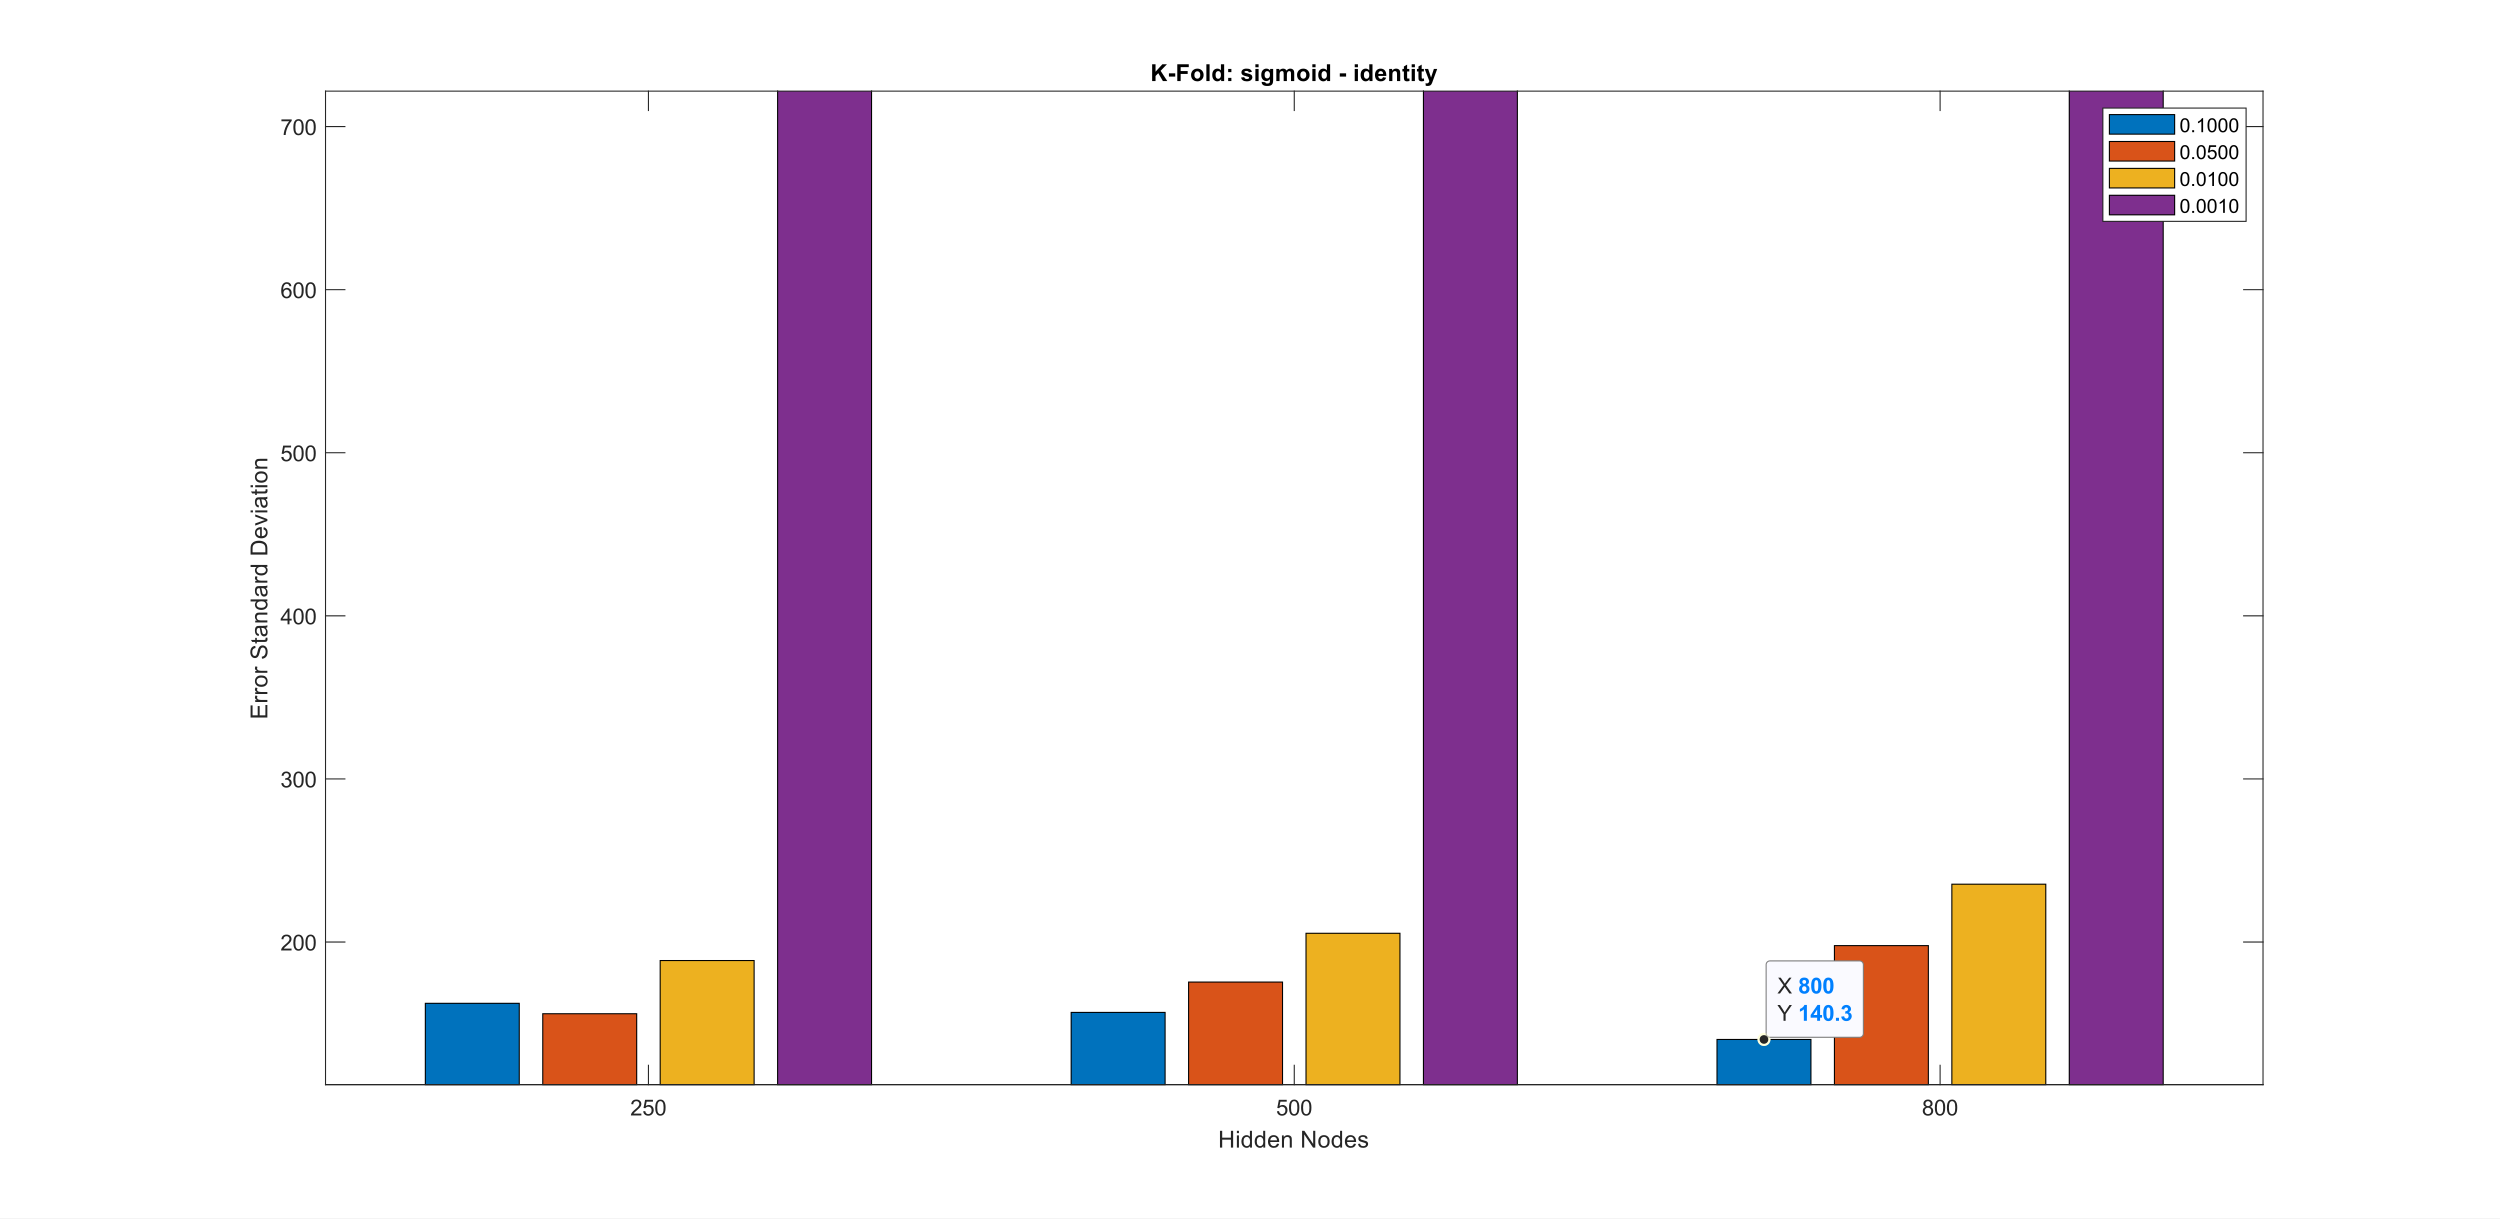 <?xml version="1.0"?>
<!DOCTYPE svg PUBLIC '-//W3C//DTD SVG 1.0//EN'
          'http://www.w3.org/TR/2001/REC-SVG-20010904/DTD/svg10.dtd'>
<svg xmlns:xlink="http://www.w3.org/1999/xlink" style="fill-opacity:1; color-rendering:auto; color-interpolation:auto; text-rendering:auto; stroke:black; stroke-linecap:square; stroke-miterlimit:10; shape-rendering:auto; stroke-opacity:1; fill:black; stroke-dasharray:none; font-weight:normal; stroke-width:1; font-family:'Dialog'; font-style:normal; stroke-linejoin:miter; font-size:12px; stroke-dashoffset:0; image-rendering:auto;" width="1920" height="936" xmlns="http://www.w3.org/2000/svg"
><rect width="100%" height="100%" fill="#333333" stroke="none"/><!--Generated by the Batik Graphics2D SVG Generator--><defs id="genericDefs"
  /><g
  ><defs id="defs1"
    ><clipPath clipPathUnits="userSpaceOnUse" id="clipPath1"
      ><path d="M0 0 L1920 0 L1920 936 L0 936 L0 0 Z"
      /></clipPath
    ></defs
    ><g style="fill:white; stroke:white;"
    ><rect x="0" y="0" width="1920" style="clip-path:url(#clipPath1); stroke:none;" height="936"
    /></g
    ><g style="fill:white; text-rendering:optimizeSpeed; color-rendering:optimizeSpeed; image-rendering:optimizeSpeed; shape-rendering:crispEdges; stroke:white; color-interpolation:sRGB;"
    ><rect x="0" width="1920" height="936" y="0" style="stroke:none;"
      /><path style="stroke:none;" d="M250 833 L1738 833 L1738 70 L250 70 Z"
    /></g
    ><g transform="translate(994.001,67.25)" style="font-size:18.333px; text-rendering:geometricPrecision; image-rendering:optimizeQuality; color-rendering:optimizeQuality; font-family:'SansSerif'; color-interpolation:linearRGB; font-weight:bold;"
    ><path style="stroke:none;" d="M-109.156 -5 L-109.156 -17.891 L-106.547 -17.891 L-106.547 -12.156 L-101.297 -17.891 L-97.797 -17.891 L-102.656 -12.859 L-97.531 -5 L-100.906 -5 L-104.438 -11.047 L-106.547 -8.891 L-106.547 -5 L-109.156 -5 ZM-96.26 -8.438 L-96.26 -10.906 L-91.416 -10.906 L-91.416 -8.438 L-96.26 -8.438 ZM-89.849 -5 L-89.849 -17.891 L-81.021 -17.891 L-81.021 -15.703 L-87.255 -15.703 L-87.255 -12.656 L-81.865 -12.656 L-81.865 -10.469 L-87.255 -10.469 L-87.255 -5 L-89.849 -5 ZM-79.272 -9.797 Q-79.272 -11.031 -78.663 -12.18 Q-78.054 -13.328 -76.944 -13.938 Q-75.835 -14.547 -74.46 -14.547 Q-72.35 -14.547 -70.991 -13.172 Q-69.632 -11.797 -69.632 -9.688 Q-69.632 -7.578 -70.999 -6.18 Q-72.366 -4.781 -74.444 -4.781 Q-75.725 -4.781 -76.889 -5.367 Q-78.054 -5.953 -78.663 -7.07 Q-79.272 -8.188 -79.272 -9.797 ZM-76.741 -9.672 Q-76.741 -8.281 -76.077 -7.539 Q-75.413 -6.797 -74.46 -6.797 Q-73.491 -6.797 -72.835 -7.539 Q-72.179 -8.281 -72.179 -9.688 Q-72.179 -11.062 -72.835 -11.797 Q-73.491 -12.531 -74.46 -12.531 Q-75.413 -12.531 -76.077 -11.797 Q-76.741 -11.062 -76.741 -9.672 ZM-67.508 -5 L-67.508 -17.891 L-65.04 -17.891 L-65.04 -5 L-67.508 -5 ZM-53.858 -5 L-56.155 -5 L-56.155 -6.375 Q-56.733 -5.578 -57.506 -5.18 Q-58.28 -4.781 -59.077 -4.781 Q-60.686 -4.781 -61.834 -6.078 Q-62.983 -7.375 -62.983 -9.703 Q-62.983 -12.078 -61.866 -13.312 Q-60.748 -14.547 -59.045 -14.547 Q-57.483 -14.547 -56.327 -13.25 L-56.327 -17.891 L-53.858 -17.891 L-53.858 -5 ZM-60.452 -9.875 Q-60.452 -8.375 -60.045 -7.703 Q-59.452 -6.734 -58.373 -6.734 Q-57.514 -6.734 -56.92 -7.461 Q-56.327 -8.188 -56.327 -9.625 Q-56.327 -11.234 -56.905 -11.945 Q-57.483 -12.656 -58.389 -12.656 Q-59.264 -12.656 -59.858 -11.961 Q-60.452 -11.266 -60.452 -9.875 ZM-50.766 -11.859 L-50.766 -14.328 L-48.297 -14.328 L-48.297 -11.859 L-50.766 -11.859 ZM-50.766 -5 L-50.766 -7.469 L-48.297 -7.469 L-48.297 -5 L-50.766 -5 ZM-40.923 -7.656 L-38.439 -8.047 Q-38.283 -7.328 -37.798 -6.953 Q-37.314 -6.578 -36.455 -6.578 Q-35.486 -6.578 -35.002 -6.922 Q-34.689 -7.172 -34.689 -7.578 Q-34.689 -7.859 -34.861 -8.047 Q-35.048 -8.219 -35.689 -8.375 Q-38.673 -9.031 -39.47 -9.578 Q-40.58 -10.328 -40.58 -11.688 Q-40.58 -12.891 -39.619 -13.719 Q-38.658 -14.547 -36.658 -14.547 Q-34.736 -14.547 -33.806 -13.922 Q-32.877 -13.297 -32.517 -12.078 L-34.845 -11.641 Q-35.002 -12.188 -35.416 -12.477 Q-35.83 -12.766 -36.611 -12.766 Q-37.58 -12.766 -38.002 -12.5 Q-38.283 -12.297 -38.283 -12 Q-38.283 -11.734 -38.033 -11.547 Q-37.705 -11.297 -35.736 -10.852 Q-33.767 -10.406 -32.97 -9.75 Q-32.205 -9.094 -32.205 -7.922 Q-32.205 -6.641 -33.275 -5.711 Q-34.345 -4.781 -36.455 -4.781 Q-38.361 -4.781 -39.47 -5.562 Q-40.58 -6.344 -40.923 -7.656 ZM-29.864 -15.594 L-29.864 -17.891 L-27.395 -17.891 L-27.395 -15.594 L-29.864 -15.594 ZM-29.864 -5 L-29.864 -14.328 L-27.395 -14.328 L-27.395 -5 L-29.864 -5 ZM-25.01 -4.391 L-22.182 -4.047 Q-22.12 -3.547 -21.87 -3.359 Q-21.51 -3.094 -20.76 -3.094 Q-19.792 -3.094 -19.307 -3.391 Q-18.979 -3.578 -18.807 -4.016 Q-18.698 -4.328 -18.698 -5.156 L-18.698 -6.516 Q-19.807 -5 -21.495 -5 Q-23.37 -5 -24.479 -6.594 Q-25.339 -7.844 -25.339 -9.719 Q-25.339 -12.062 -24.206 -13.305 Q-23.073 -14.547 -21.401 -14.547 Q-19.667 -14.547 -18.542 -13.031 L-18.542 -14.328 L-16.229 -14.328 L-16.229 -5.953 Q-16.229 -4.312 -16.503 -3.492 Q-16.776 -2.672 -17.268 -2.203 Q-17.76 -1.734 -18.581 -1.477 Q-19.401 -1.219 -20.651 -1.219 Q-23.026 -1.219 -24.018 -2.031 Q-25.01 -2.844 -25.01 -4.078 Q-25.01 -4.203 -25.01 -4.391 ZM-22.807 -9.859 Q-22.807 -8.375 -22.229 -7.688 Q-21.651 -7 -20.807 -7 Q-19.901 -7 -19.276 -7.703 Q-18.651 -8.406 -18.651 -9.797 Q-18.651 -11.25 -19.253 -11.953 Q-19.854 -12.656 -20.76 -12.656 Q-21.651 -12.656 -22.229 -11.969 Q-22.807 -11.281 -22.807 -9.859 ZM-13.778 -14.328 L-11.496 -14.328 L-11.496 -13.062 Q-10.278 -14.547 -8.59 -14.547 Q-7.699 -14.547 -7.035 -14.18 Q-6.371 -13.812 -5.949 -13.062 Q-5.34 -13.812 -4.629 -14.18 Q-3.918 -14.547 -3.106 -14.547 Q-2.074 -14.547 -1.363 -14.125 Q-0.653 -13.703 -0.309 -12.906 Q-0.043 -12.297 -0.043 -10.969 L-0.043 -5 L-2.528 -5 L-2.528 -10.328 Q-2.528 -11.719 -2.778 -12.125 Q-3.121 -12.656 -3.824 -12.656 Q-4.356 -12.656 -4.809 -12.336 Q-5.262 -12.016 -5.465 -11.406 Q-5.668 -10.797 -5.668 -9.484 L-5.668 -5 L-8.137 -5 L-8.137 -10.109 Q-8.137 -11.484 -8.27 -11.875 Q-8.403 -12.266 -8.676 -12.461 Q-8.949 -12.656 -9.434 -12.656 Q-9.996 -12.656 -10.457 -12.352 Q-10.918 -12.047 -11.114 -11.461 Q-11.309 -10.875 -11.309 -9.531 L-11.309 -5 L-13.778 -5 L-13.778 -14.328 ZM2.115 -9.797 Q2.115 -11.031 2.724 -12.18 Q3.333 -13.328 4.443 -13.938 Q5.552 -14.547 6.927 -14.547 Q9.036 -14.547 10.396 -13.172 Q11.755 -11.797 11.755 -9.688 Q11.755 -7.578 10.388 -6.18 Q9.021 -4.781 6.943 -4.781 Q5.661 -4.781 4.497 -5.367 Q3.333 -5.953 2.724 -7.07 Q2.115 -8.188 2.115 -9.797 ZM4.646 -9.672 Q4.646 -8.281 5.31 -7.539 Q5.974 -6.797 6.927 -6.797 Q7.896 -6.797 8.552 -7.539 Q9.208 -8.281 9.208 -9.688 Q9.208 -11.062 8.552 -11.797 Q7.896 -12.531 6.927 -12.531 Q5.974 -12.531 5.31 -11.797 Q4.646 -11.062 4.646 -9.672 ZM13.879 -15.594 L13.879 -17.891 L16.347 -17.891 L16.347 -15.594 L13.879 -15.594 ZM13.879 -5 L13.879 -14.328 L16.347 -14.328 L16.347 -5 L13.879 -5 ZM27.529 -5 L25.232 -5 L25.232 -6.375 Q24.654 -5.578 23.881 -5.18 Q23.107 -4.781 22.31 -4.781 Q20.701 -4.781 19.552 -6.078 Q18.404 -7.375 18.404 -9.703 Q18.404 -12.078 19.521 -13.312 Q20.638 -14.547 22.341 -14.547 Q23.904 -14.547 25.06 -13.25 L25.06 -17.891 L27.529 -17.891 L27.529 -5 ZM20.935 -9.875 Q20.935 -8.375 21.341 -7.703 Q21.935 -6.734 23.013 -6.734 Q23.873 -6.734 24.466 -7.461 Q25.06 -8.188 25.06 -9.625 Q25.06 -11.234 24.482 -11.945 Q23.904 -12.656 22.998 -12.656 Q22.123 -12.656 21.529 -11.961 Q20.935 -11.266 20.935 -9.875 ZM34.959 -8.438 L34.959 -10.906 L39.803 -10.906 L39.803 -8.438 L34.959 -8.438 ZM46.426 -15.594 L46.426 -17.891 L48.895 -17.891 L48.895 -15.594 L46.426 -15.594 ZM46.426 -5 L46.426 -14.328 L48.895 -14.328 L48.895 -5 L46.426 -5 ZM60.077 -5 L57.78 -5 L57.78 -6.375 Q57.202 -5.578 56.428 -5.18 Q55.655 -4.781 54.858 -4.781 Q53.248 -4.781 52.1 -6.078 Q50.952 -7.375 50.952 -9.703 Q50.952 -12.078 52.069 -13.312 Q53.186 -14.547 54.889 -14.547 Q56.452 -14.547 57.608 -13.25 L57.608 -17.891 L60.077 -17.891 L60.077 -5 ZM53.483 -9.875 Q53.483 -8.375 53.889 -7.703 Q54.483 -6.734 55.561 -6.734 Q56.42 -6.734 57.014 -7.461 Q57.608 -8.188 57.608 -9.625 Q57.608 -11.234 57.03 -11.945 Q56.452 -12.656 55.545 -12.656 Q54.67 -12.656 54.077 -11.961 Q53.483 -11.266 53.483 -9.875 ZM68.106 -7.969 L70.559 -7.562 Q70.091 -6.203 69.067 -5.492 Q68.044 -4.781 66.497 -4.781 Q64.059 -4.781 62.903 -6.375 Q61.981 -7.656 61.981 -9.594 Q61.981 -11.922 63.192 -13.234 Q64.403 -14.547 66.263 -14.547 Q68.341 -14.547 69.544 -13.172 Q70.747 -11.797 70.7 -8.953 L64.513 -8.953 Q64.528 -7.859 65.099 -7.25 Q65.669 -6.641 66.528 -6.641 Q67.106 -6.641 67.505 -6.953 Q67.903 -7.266 68.106 -7.969 ZM68.247 -10.469 Q68.216 -11.547 67.684 -12.102 Q67.153 -12.656 66.403 -12.656 Q65.591 -12.656 65.075 -12.062 Q64.544 -11.484 64.544 -10.469 L68.247 -10.469 ZM81.369 -5 L78.9 -5 L78.9 -9.766 Q78.9 -11.281 78.744 -11.719 Q78.588 -12.156 78.228 -12.406 Q77.869 -12.656 77.369 -12.656 Q76.728 -12.656 76.221 -12.305 Q75.713 -11.953 75.525 -11.375 Q75.338 -10.797 75.338 -9.234 L75.338 -5 L72.869 -5 L72.869 -14.328 L75.15 -14.328 L75.15 -12.969 Q76.385 -14.547 78.228 -14.547 Q79.056 -14.547 79.728 -14.25 Q80.4 -13.953 80.752 -13.5 Q81.103 -13.047 81.236 -12.461 Q81.369 -11.875 81.369 -10.797 L81.369 -5 ZM88.352 -14.328 L88.352 -12.359 L86.664 -12.359 L86.664 -8.609 Q86.664 -7.469 86.711 -7.273 Q86.758 -7.078 86.93 -6.961 Q87.102 -6.844 87.352 -6.844 Q87.68 -6.844 88.336 -7.078 L88.555 -5.156 Q87.68 -4.781 86.602 -4.781 Q85.93 -4.781 85.391 -5.008 Q84.852 -5.234 84.602 -5.594 Q84.352 -5.953 84.258 -6.562 Q84.18 -6.984 84.18 -8.297 L84.18 -12.359 L83.039 -12.359 L83.039 -14.328 L84.18 -14.328 L84.18 -16.188 L86.664 -17.625 L86.664 -14.328 L88.352 -14.328 ZM90.169 -15.594 L90.169 -17.891 L92.638 -17.891 L92.638 -15.594 L90.169 -15.594 ZM90.169 -5 L90.169 -14.328 L92.638 -14.328 L92.638 -5 L90.169 -5 ZM99.538 -14.328 L99.538 -12.359 L97.85 -12.359 L97.85 -8.609 Q97.85 -7.469 97.897 -7.273 Q97.944 -7.078 98.116 -6.961 Q98.288 -6.844 98.538 -6.844 Q98.866 -6.844 99.522 -7.078 L99.741 -5.156 Q98.866 -4.781 97.788 -4.781 Q97.116 -4.781 96.577 -5.008 Q96.038 -5.234 95.788 -5.594 Q95.538 -5.953 95.444 -6.562 Q95.366 -6.984 95.366 -8.297 L95.366 -12.359 L94.225 -12.359 L94.225 -14.328 L95.366 -14.328 L95.366 -16.188 L97.85 -17.625 L97.85 -14.328 L99.538 -14.328 ZM100.183 -14.328 L102.808 -14.328 L105.042 -7.703 L107.214 -14.328 L109.777 -14.328 L106.48 -5.359 L105.902 -3.719 Q105.574 -2.906 105.277 -2.477 Q104.98 -2.047 104.597 -1.781 Q104.214 -1.516 103.659 -1.367 Q103.105 -1.219 102.402 -1.219 Q101.683 -1.219 100.996 -1.359 L100.777 -3.297 Q101.355 -3.188 101.824 -3.188 Q102.683 -3.188 103.097 -3.688 Q103.511 -4.188 103.73 -4.969 L100.183 -14.328 Z"
    /></g
    ><g style="stroke-linecap:butt; fill:rgb(38,38,38); text-rendering:geometricPrecision; image-rendering:optimizeQuality; color-rendering:optimizeQuality; stroke-linejoin:round; stroke:rgb(38,38,38); color-interpolation:linearRGB; stroke-width:0.833;"
    ><line y2="833" style="fill:none;" x1="250" x2="1738" y1="833"
    /></g
    ><g style="fill:rgb(0,114,189); text-rendering:optimizeSpeed; color-rendering:optimizeSpeed; image-rendering:optimizeSpeed; shape-rendering:crispEdges; stroke:rgb(0,114,189); color-interpolation:sRGB;"
    ><path style="stroke:none;" d="M398.8 833 L398.8 770.543 L326.654 770.543 L326.654 833 ZM894.8 833 L894.8 777.531 L822.654 777.531 L822.654 833 ZM1390.8 833 L1390.8 798.307 L1318.655 798.307 L1318.655 833 Z"
    /></g
    ><g style="text-rendering:geometricPrecision; stroke-width:0.833; color-interpolation:linearRGB; color-rendering:optimizeQuality; stroke-linecap:butt; image-rendering:optimizeQuality;"
    ><path d="M326.654 833 L326.654 770.543 L398.8 770.543 L398.8 833 Z" style="fill:none; fill-rule:evenodd;"
      /><path d="M822.654 833 L822.654 777.531 L894.8 777.531 L894.8 833 Z" style="fill:none; fill-rule:evenodd;"
      /><path d="M1318.655 833 L1318.655 798.307 L1390.8 798.307 L1390.8 833 Z" style="fill:none; fill-rule:evenodd;"
    /></g
    ><g style="fill:rgb(217,83,25); text-rendering:optimizeSpeed; color-rendering:optimizeSpeed; image-rendering:optimizeSpeed; shape-rendering:crispEdges; stroke:rgb(217,83,25); color-interpolation:sRGB;"
    ><path style="stroke:none;" d="M488.982 833 L488.982 778.542 L416.836 778.542 L416.836 833 ZM984.982 833 L984.982 754.225 L912.836 754.225 L912.836 833 ZM1480.982 833 L1480.982 726.228 L1408.836 726.228 L1408.836 833 Z"
    /></g
    ><g style="text-rendering:geometricPrecision; stroke-width:0.833; color-interpolation:linearRGB; color-rendering:optimizeQuality; stroke-linecap:butt; image-rendering:optimizeQuality;"
    ><path d="M416.836 833 L416.836 778.542 L488.982 778.542 L488.982 833 Z" style="fill:none; fill-rule:evenodd;"
      /><path d="M912.836 833 L912.836 754.225 L984.982 754.225 L984.982 833 Z" style="fill:none; fill-rule:evenodd;"
      /><path d="M1408.836 833 L1408.836 726.228 L1480.982 726.228 L1480.982 833 Z" style="fill:none; fill-rule:evenodd;"
    /></g
    ><g style="fill:rgb(237,177,32); text-rendering:optimizeSpeed; color-rendering:optimizeSpeed; image-rendering:optimizeSpeed; shape-rendering:crispEdges; stroke:rgb(237,177,32); color-interpolation:sRGB;"
    ><path style="stroke:none;" d="M579.164 833 L579.164 737.693 L507.018 737.693 L507.018 833 ZM1075.164 833 L1075.164 716.76 L1003.018 716.76 L1003.018 833 ZM1571.164 833 L1571.164 679.058 L1499.018 679.058 L1499.018 833 Z"
    /></g
    ><g style="text-rendering:geometricPrecision; stroke-width:0.833; color-interpolation:linearRGB; color-rendering:optimizeQuality; stroke-linecap:butt; image-rendering:optimizeQuality;"
    ><path d="M507.018 833 L507.018 737.693 L579.164 737.693 L579.164 833 Z" style="fill:none; fill-rule:evenodd;"
      /><path d="M1003.018 833 L1003.018 716.76 L1075.164 716.76 L1075.164 833 Z" style="fill:none; fill-rule:evenodd;"
      /><path d="M1499.018 833 L1499.018 679.058 L1571.164 679.058 L1571.164 833 Z" style="fill:none; fill-rule:evenodd;"
    /></g
    ><g style="fill:rgb(126,47,142); text-rendering:optimizeSpeed; color-rendering:optimizeSpeed; image-rendering:optimizeSpeed; shape-rendering:crispEdges; stroke:rgb(126,47,142); color-interpolation:sRGB;"
    ><path style="stroke:none;" d="M669.346 833 L669.346 69.909 L597.2 69.909 L597.2 833 ZM1165.345 833 L1165.345 69.909 L1093.2 69.909 L1093.2 833 ZM1661.345 833 L1661.345 69.909 L1589.2 69.909 L1589.2 833 Z"
    /></g
    ><g style="text-rendering:geometricPrecision; stroke-width:0.833; color-interpolation:linearRGB; color-rendering:optimizeQuality; stroke-linecap:butt; image-rendering:optimizeQuality;"
    ><path d="M669.346 69.909 L669.346 833 L597.2 833 L597.2 69.909" style="fill:none; fill-rule:evenodd;"
      /><path d="M1165.345 69.909 L1165.345 833 L1093.2 833 L1093.2 69.909" style="fill:none; fill-rule:evenodd;"
      /><path d="M1661.345 69.909 L1661.345 833 L1589.2 833 L1589.2 69.909" style="fill:none; fill-rule:evenodd;"
    /></g
    ><g style="fill:rgb(38,38,38); text-rendering:geometricPrecision; image-rendering:optimizeQuality; color-rendering:optimizeQuality; stroke-linejoin:round; stroke:rgb(38,38,38); color-interpolation:linearRGB; stroke-width:0.833;"
    ><line y2="833" style="fill:none;" x1="250" x2="1738" y1="833"
      /><line y2="70" style="fill:none;" x1="250" x2="1738" y1="70"
      /><line y2="818.12" style="fill:none;" x1="498" x2="498" y1="833"
      /><line y2="818.12" style="fill:none;" x1="994" x2="994" y1="833"
      /><line y2="818.12" style="fill:none;" x1="1490" x2="1490" y1="833"
      /><line y2="84.88" style="fill:none;" x1="498" x2="498" y1="70"
      /><line y2="84.88" style="fill:none;" x1="994" x2="994" y1="70"
      /><line y2="84.88" style="fill:none;" x1="1490" x2="1490" y1="70"
    /></g
    ><g transform="translate(498,839.667)" style="font-size:16.667px; fill:rgb(38,38,38); text-rendering:geometricPrecision; image-rendering:optimizeQuality; color-rendering:optimizeQuality; font-family:'SansSerif'; stroke:rgb(38,38,38); color-interpolation:linearRGB;"
    ><path style="stroke:none;" d="M-5.438 15.562 L-5.438 17 L-13.484 17 Q-13.5 16.453 -13.312 15.969 Q-13 15.141 -12.328 14.344 Q-11.656 13.547 -10.375 12.5 Q-8.391 10.875 -7.695 9.922 Q-7 8.969 -7 8.125 Q-7 7.234 -7.633 6.625 Q-8.266 6.016 -9.281 6.016 Q-10.359 6.016 -11.008 6.664 Q-11.656 7.312 -11.672 8.453 L-13.203 8.297 Q-13.047 6.578 -12.016 5.68 Q-10.984 4.781 -9.25 4.781 Q-7.5 4.781 -6.477 5.75 Q-5.453 6.719 -5.453 8.156 Q-5.453 8.891 -5.758 9.594 Q-6.062 10.297 -6.75 11.078 Q-7.438 11.859 -9.047 13.219 Q-10.391 14.359 -10.773 14.758 Q-11.156 15.156 -11.406 15.562 L-5.438 15.562 ZM-4.034 13.812 L-2.455 13.672 Q-2.284 14.828 -1.651 15.406 Q-1.018 15.984 -0.127 15.984 Q0.951 15.984 1.701 15.172 Q2.451 14.359 2.451 13 Q2.451 11.734 1.732 10.992 Q1.013 10.25 -0.143 10.25 Q-0.862 10.25 -1.448 10.578 Q-2.034 10.906 -2.362 11.438 L-3.768 11.25 L-2.58 5 L3.466 5 L3.466 6.422 L-1.393 6.422 L-2.049 9.688 Q-0.955 8.938 0.248 8.938 Q1.841 8.938 2.943 10.039 Q4.045 11.141 4.045 12.875 Q4.045 14.531 3.076 15.734 Q1.904 17.203 -0.127 17.203 Q-1.784 17.203 -2.83 16.273 Q-3.877 15.344 -4.034 13.812 ZM5.23 11 Q5.23 8.844 5.675 7.523 Q6.121 6.203 6.996 5.492 Q7.871 4.781 9.199 4.781 Q10.183 4.781 10.917 5.172 Q11.652 5.562 12.136 6.312 Q12.621 7.062 12.894 8.125 Q13.167 9.188 13.167 11 Q13.167 13.141 12.73 14.453 Q12.292 15.766 11.417 16.484 Q10.542 17.203 9.199 17.203 Q7.433 17.203 6.433 15.953 Q5.23 14.422 5.23 11 ZM6.761 11 Q6.761 14 7.464 14.992 Q8.167 15.984 9.199 15.984 Q10.23 15.984 10.933 14.984 Q11.636 13.984 11.636 11 Q11.636 8 10.933 7.008 Q10.23 6.016 9.183 6.016 Q8.152 6.016 7.542 6.891 Q6.761 8 6.761 11 Z"
    /></g
    ><g transform="translate(994,839.667)" style="font-size:16.667px; fill:rgb(38,38,38); text-rendering:geometricPrecision; image-rendering:optimizeQuality; color-rendering:optimizeQuality; font-family:'SansSerif'; stroke:rgb(38,38,38); color-interpolation:linearRGB;"
    ><path style="stroke:none;" d="M-13.297 13.812 L-11.719 13.672 Q-11.547 14.828 -10.914 15.406 Q-10.281 15.984 -9.391 15.984 Q-8.312 15.984 -7.562 15.172 Q-6.812 14.359 -6.812 13 Q-6.812 11.734 -7.531 10.992 Q-8.25 10.25 -9.406 10.25 Q-10.125 10.25 -10.711 10.578 Q-11.297 10.906 -11.625 11.438 L-13.031 11.25 L-11.844 5 L-5.797 5 L-5.797 6.422 L-10.656 6.422 L-11.312 9.688 Q-10.219 8.938 -9.016 8.938 Q-7.422 8.938 -6.32 10.039 Q-5.219 11.141 -5.219 12.875 Q-5.219 14.531 -6.188 15.734 Q-7.359 17.203 -9.391 17.203 Q-11.047 17.203 -12.094 16.273 Q-13.141 15.344 -13.297 13.812 ZM-4.034 11 Q-4.034 8.844 -3.588 7.523 Q-3.143 6.203 -2.268 5.492 Q-1.393 4.781 -0.065 4.781 Q0.92 4.781 1.654 5.172 Q2.388 5.562 2.873 6.312 Q3.357 7.062 3.631 8.125 Q3.904 9.188 3.904 11 Q3.904 13.141 3.466 14.453 Q3.029 15.766 2.154 16.484 Q1.279 17.203 -0.065 17.203 Q-1.83 17.203 -2.83 15.953 Q-4.034 14.422 -4.034 11 ZM-2.502 11 Q-2.502 14 -1.799 14.992 Q-1.096 15.984 -0.065 15.984 Q0.967 15.984 1.67 14.984 Q2.373 13.984 2.373 11 Q2.373 8 1.67 7.008 Q0.967 6.016 -0.08 6.016 Q-1.112 6.016 -1.721 6.891 Q-2.502 8 -2.502 11 ZM5.23 11 Q5.23 8.844 5.675 7.523 Q6.121 6.203 6.996 5.492 Q7.871 4.781 9.199 4.781 Q10.183 4.781 10.917 5.172 Q11.652 5.562 12.136 6.312 Q12.621 7.062 12.894 8.125 Q13.167 9.188 13.167 11 Q13.167 13.141 12.73 14.453 Q12.292 15.766 11.417 16.484 Q10.542 17.203 9.199 17.203 Q7.433 17.203 6.433 15.953 Q5.23 14.422 5.23 11 ZM6.761 11 Q6.761 14 7.464 14.992 Q8.167 15.984 9.199 15.984 Q10.23 15.984 10.933 14.984 Q11.636 13.984 11.636 11 Q11.636 8 10.933 7.008 Q10.23 6.016 9.183 6.016 Q8.152 6.016 7.542 6.891 Q6.761 8 6.761 11 Z"
    /></g
    ><g transform="translate(1490,839.667)" style="font-size:16.667px; fill:rgb(38,38,38); text-rendering:geometricPrecision; image-rendering:optimizeQuality; color-rendering:optimizeQuality; font-family:'SansSerif'; stroke:rgb(38,38,38); color-interpolation:linearRGB;"
    ><path style="stroke:none;" d="M-11 10.406 Q-11.922 10.062 -12.375 9.43 Q-12.828 8.797 -12.828 7.922 Q-12.828 6.594 -11.867 5.688 Q-10.906 4.781 -9.328 4.781 Q-7.734 4.781 -6.766 5.703 Q-5.797 6.625 -5.797 7.953 Q-5.797 8.812 -6.234 9.438 Q-6.672 10.062 -7.578 10.406 Q-6.469 10.766 -5.883 11.578 Q-5.297 12.391 -5.297 13.516 Q-5.297 15.078 -6.398 16.141 Q-7.5 17.203 -9.297 17.203 Q-11.109 17.203 -12.211 16.141 Q-13.312 15.078 -13.312 13.484 Q-13.312 12.297 -12.711 11.492 Q-12.109 10.688 -11 10.406 ZM-11.297 7.875 Q-11.297 8.734 -10.742 9.281 Q-10.188 9.828 -9.297 9.828 Q-8.438 9.828 -7.883 9.281 Q-7.328 8.734 -7.328 7.953 Q-7.328 7.125 -7.898 6.57 Q-8.469 6.016 -9.312 6.016 Q-10.172 6.016 -10.734 6.562 Q-11.297 7.109 -11.297 7.875 ZM-11.781 13.484 Q-11.781 14.125 -11.477 14.727 Q-11.172 15.328 -10.57 15.656 Q-9.969 15.984 -9.281 15.984 Q-8.219 15.984 -7.516 15.289 Q-6.812 14.594 -6.812 13.531 Q-6.812 12.453 -7.531 11.75 Q-8.25 11.047 -9.328 11.047 Q-10.391 11.047 -11.086 11.742 Q-11.781 12.438 -11.781 13.484 ZM-4.034 11 Q-4.034 8.844 -3.588 7.523 Q-3.143 6.203 -2.268 5.492 Q-1.393 4.781 -0.065 4.781 Q0.92 4.781 1.654 5.172 Q2.388 5.562 2.873 6.312 Q3.357 7.062 3.631 8.125 Q3.904 9.188 3.904 11 Q3.904 13.141 3.466 14.453 Q3.029 15.766 2.154 16.484 Q1.279 17.203 -0.065 17.203 Q-1.83 17.203 -2.83 15.953 Q-4.034 14.422 -4.034 11 ZM-2.502 11 Q-2.502 14 -1.799 14.992 Q-1.096 15.984 -0.065 15.984 Q0.967 15.984 1.67 14.984 Q2.373 13.984 2.373 11 Q2.373 8 1.67 7.008 Q0.967 6.016 -0.08 6.016 Q-1.112 6.016 -1.721 6.891 Q-2.502 8 -2.502 11 ZM5.23 11 Q5.23 8.844 5.675 7.523 Q6.121 6.203 6.996 5.492 Q7.871 4.781 9.199 4.781 Q10.183 4.781 10.917 5.172 Q11.652 5.562 12.136 6.312 Q12.621 7.062 12.894 8.125 Q13.167 9.188 13.167 11 Q13.167 13.141 12.73 14.453 Q12.292 15.766 11.417 16.484 Q10.542 17.203 9.199 17.203 Q7.433 17.203 6.433 15.953 Q5.23 14.422 5.23 11 ZM6.761 11 Q6.761 14 7.464 14.992 Q8.167 15.984 9.199 15.984 Q10.23 15.984 10.933 14.984 Q11.636 13.984 11.636 11 Q11.636 8 10.933 7.008 Q10.23 6.016 9.183 6.016 Q8.152 6.016 7.542 6.891 Q6.761 8 6.761 11 Z"
    /></g
    ><g transform="translate(994.001,862.333)" style="font-size:18.333px; fill:rgb(38,38,38); text-rendering:geometricPrecision; image-rendering:optimizeQuality; color-rendering:optimizeQuality; font-family:'SansSerif'; stroke:rgb(38,38,38); color-interpolation:linearRGB;"
    ><path style="stroke:none;" d="M-57.062 19 L-57.062 6.109 L-55.359 6.109 L-55.359 11.406 L-48.656 11.406 L-48.656 6.109 L-46.953 6.109 L-46.953 19 L-48.656 19 L-48.656 12.922 L-55.359 12.922 L-55.359 19 L-57.062 19 ZM-44.072 7.938 L-44.072 6.109 L-42.494 6.109 L-42.494 7.938 L-44.072 7.938 ZM-44.072 19 L-44.072 9.672 L-42.494 9.672 L-42.494 19 L-44.072 19 ZM-33.957 19 L-33.957 17.828 Q-34.847 19.219 -36.582 19.219 Q-37.691 19.219 -38.629 18.602 Q-39.566 17.984 -40.082 16.883 Q-40.597 15.781 -40.597 14.344 Q-40.597 12.938 -40.129 11.805 Q-39.66 10.672 -38.73 10.062 Q-37.801 9.453 -36.644 9.453 Q-35.801 9.453 -35.144 9.812 Q-34.488 10.172 -34.066 10.734 L-34.066 6.109 L-32.504 6.109 L-32.504 19 L-33.957 19 ZM-38.972 14.344 Q-38.972 16.141 -38.215 17.023 Q-37.457 17.906 -36.426 17.906 Q-35.394 17.906 -34.668 17.062 Q-33.941 16.219 -33.941 14.469 Q-33.941 12.562 -34.676 11.664 Q-35.41 10.766 -36.488 10.766 Q-37.551 10.766 -38.261 11.625 Q-38.972 12.484 -38.972 14.344 ZM-23.772 19 L-23.772 17.828 Q-24.663 19.219 -26.397 19.219 Q-27.507 19.219 -28.444 18.602 Q-29.382 17.984 -29.897 16.883 Q-30.413 15.781 -30.413 14.344 Q-30.413 12.938 -29.944 11.805 Q-29.475 10.672 -28.546 10.062 Q-27.616 9.453 -26.46 9.453 Q-25.616 9.453 -24.96 9.812 Q-24.304 10.172 -23.882 10.734 L-23.882 6.109 L-22.319 6.109 L-22.319 19 L-23.772 19 ZM-28.788 14.344 Q-28.788 16.141 -28.03 17.023 Q-27.272 17.906 -26.241 17.906 Q-25.21 17.906 -24.483 17.062 Q-23.757 16.219 -23.757 14.469 Q-23.757 12.562 -24.491 11.664 Q-25.225 10.766 -26.304 10.766 Q-27.366 10.766 -28.077 11.625 Q-28.788 12.484 -28.788 14.344 ZM-13.26 16 L-11.619 16.203 Q-12.01 17.625 -13.056 18.422 Q-14.103 19.219 -15.728 19.219 Q-17.775 19.219 -18.978 17.953 Q-20.181 16.688 -20.181 14.406 Q-20.181 12.062 -18.971 10.758 Q-17.76 9.453 -15.822 9.453 Q-13.947 9.453 -12.76 10.727 Q-11.572 12 -11.572 14.312 Q-11.572 14.453 -11.588 14.734 L-18.541 14.734 Q-18.463 16.281 -17.674 17.094 Q-16.885 17.906 -15.728 17.906 Q-14.853 17.906 -14.236 17.453 Q-13.619 17 -13.26 16 ZM-18.463 13.438 L-13.244 13.438 Q-13.353 12.266 -13.838 11.672 Q-14.603 10.75 -15.806 10.75 Q-16.885 10.75 -17.627 11.484 Q-18.369 12.219 -18.463 13.438 ZM-9.466 19 L-9.466 9.672 L-8.044 9.672 L-8.044 11 Q-7.013 9.453 -5.075 9.453 Q-4.231 9.453 -3.52 9.758 Q-2.809 10.062 -2.458 10.555 Q-2.106 11.047 -1.966 11.719 Q-1.888 12.156 -1.888 13.266 L-1.888 19 L-3.466 19 L-3.466 13.328 Q-3.466 12.359 -3.645 11.875 Q-3.825 11.391 -4.302 11.109 Q-4.778 10.828 -5.403 10.828 Q-6.419 10.828 -7.153 11.469 Q-7.888 12.109 -7.888 13.906 L-7.888 19 L-9.466 19 ZM5.994 19 L5.994 6.109 L7.744 6.109 L14.51 16.234 L14.51 6.109 L16.135 6.109 L16.135 19 L14.4 19 L7.619 8.875 L7.619 19 L5.994 19 ZM18.438 14.328 Q18.438 11.734 19.891 10.484 Q21.094 9.453 22.813 9.453 Q24.75 9.453 25.969 10.719 Q27.188 11.984 27.188 14.203 Q27.188 16 26.648 17.031 Q26.109 18.062 25.078 18.641 Q24.047 19.219 22.813 19.219 Q20.859 19.219 19.648 17.961 Q18.438 16.703 18.438 14.328 ZM20.063 14.328 Q20.063 16.125 20.844 17.016 Q21.625 17.906 22.813 17.906 Q24 17.906 24.781 17.008 Q25.563 16.109 25.563 14.281 Q25.563 12.547 24.773 11.656 Q23.984 10.766 22.813 10.766 Q21.625 10.766 20.844 11.656 Q20.063 12.547 20.063 14.328 ZM35.278 19 L35.278 17.828 Q34.388 19.219 32.653 19.219 Q31.544 19.219 30.607 18.602 Q29.669 17.984 29.153 16.883 Q28.638 15.781 28.638 14.344 Q28.638 12.938 29.107 11.805 Q29.575 10.672 30.505 10.062 Q31.435 9.453 32.591 9.453 Q33.435 9.453 34.091 9.812 Q34.747 10.172 35.169 10.734 L35.169 6.109 L36.731 6.109 L36.731 19 L35.278 19 ZM30.263 14.344 Q30.263 16.141 31.02 17.023 Q31.778 17.906 32.81 17.906 Q33.841 17.906 34.567 17.062 Q35.294 16.219 35.294 14.469 Q35.294 12.562 34.56 11.664 Q33.825 10.766 32.747 10.766 Q31.685 10.766 30.974 11.625 Q30.263 12.484 30.263 14.344 ZM45.791 16 L47.432 16.203 Q47.041 17.625 45.994 18.422 Q44.947 19.219 43.322 19.219 Q41.275 19.219 40.072 17.953 Q38.869 16.688 38.869 14.406 Q38.869 12.062 40.08 10.758 Q41.291 9.453 43.228 9.453 Q45.103 9.453 46.291 10.727 Q47.478 12 47.478 14.312 Q47.478 14.453 47.463 14.734 L40.51 14.734 Q40.588 16.281 41.377 17.094 Q42.166 17.906 43.322 17.906 Q44.197 17.906 44.815 17.453 Q45.432 17 45.791 16 ZM40.588 13.438 L45.807 13.438 Q45.697 12.266 45.213 11.672 Q44.447 10.75 43.244 10.75 Q42.166 10.75 41.424 11.484 Q40.682 12.219 40.588 13.438 ZM48.944 16.219 L50.522 15.969 Q50.647 16.906 51.249 17.406 Q51.851 17.906 52.929 17.906 Q54.022 17.906 54.554 17.461 Q55.085 17.016 55.085 16.422 Q55.085 15.891 54.616 15.578 Q54.288 15.375 52.991 15.047 Q51.257 14.609 50.585 14.289 Q49.913 13.969 49.562 13.398 Q49.21 12.828 49.21 12.141 Q49.21 11.516 49.499 10.984 Q49.788 10.453 50.272 10.109 Q50.647 9.828 51.288 9.641 Q51.929 9.453 52.647 9.453 Q53.757 9.453 54.585 9.773 Q55.413 10.094 55.812 10.633 Q56.21 11.172 56.351 12.078 L54.804 12.281 Q54.694 11.562 54.194 11.156 Q53.694 10.75 52.772 10.75 Q51.679 10.75 51.21 11.109 Q50.741 11.469 50.741 11.953 Q50.741 12.266 50.944 12.516 Q51.132 12.766 51.538 12.938 Q51.788 13.016 52.944 13.344 Q54.616 13.781 55.28 14.07 Q55.944 14.359 56.327 14.906 Q56.71 15.453 56.71 16.25 Q56.71 17.047 56.249 17.75 Q55.788 18.453 54.913 18.836 Q54.038 19.219 52.944 19.219 Q51.116 19.219 50.163 18.461 Q49.21 17.703 48.944 16.219 Z"
    /></g
    ><g style="fill:rgb(38,38,38); text-rendering:geometricPrecision; image-rendering:optimizeQuality; color-rendering:optimizeQuality; stroke-linejoin:round; stroke:rgb(38,38,38); color-interpolation:linearRGB; stroke-width:0.833;"
    ><line y2="70" style="fill:none;" x1="250" x2="250" y1="833"
      /><line y2="70" style="fill:none;" x1="1738" x2="1738" y1="833"
      /><line y2="723.476" style="fill:none;" x1="250" x2="264.88" y1="723.476"
      /><line y2="598.22" style="fill:none;" x1="250" x2="264.88" y1="598.22"
      /><line y2="472.964" style="fill:none;" x1="250" x2="264.88" y1="472.964"
      /><line y2="347.709" style="fill:none;" x1="250" x2="264.88" y1="347.709"
      /><line y2="222.453" style="fill:none;" x1="250" x2="264.88" y1="222.453"
      /><line y2="97.197" style="fill:none;" x1="250" x2="264.88" y1="97.197"
      /><line y2="723.476" style="fill:none;" x1="1738" x2="1723.12" y1="723.476"
      /><line y2="598.22" style="fill:none;" x1="1738" x2="1723.12" y1="598.22"
      /><line y2="472.964" style="fill:none;" x1="1738" x2="1723.12" y1="472.964"
      /><line y2="347.709" style="fill:none;" x1="1738" x2="1723.12" y1="347.709"
      /><line y2="222.453" style="fill:none;" x1="1738" x2="1723.12" y1="222.453"
      /><line y2="97.197" style="fill:none;" x1="1738" x2="1723.12" y1="97.197"
    /></g
    ><g transform="translate(243.333,723.476)" style="font-size:16.667px; fill:rgb(38,38,38); text-rendering:geometricPrecision; image-rendering:optimizeQuality; color-rendering:optimizeQuality; font-family:'SansSerif'; stroke:rgb(38,38,38); color-interpolation:linearRGB;"
    ><path style="stroke:none;" d="M-19.438 5.062 L-19.438 6.5 L-27.484 6.5 Q-27.5 5.953 -27.312 5.469 Q-27 4.641 -26.328 3.844 Q-25.656 3.047 -24.375 2 Q-22.391 0.375 -21.695 -0.578 Q-21 -1.531 -21 -2.375 Q-21 -3.266 -21.633 -3.875 Q-22.266 -4.484 -23.281 -4.484 Q-24.359 -4.484 -25.008 -3.836 Q-25.656 -3.188 -25.672 -2.047 L-27.203 -2.203 Q-27.047 -3.922 -26.016 -4.82 Q-24.984 -5.719 -23.25 -5.719 Q-21.5 -5.719 -20.477 -4.75 Q-19.453 -3.781 -19.453 -2.344 Q-19.453 -1.609 -19.758 -0.906 Q-20.062 -0.203 -20.75 0.578 Q-21.438 1.359 -23.047 2.719 Q-24.391 3.859 -24.773 4.258 Q-25.156 4.656 -25.406 5.062 L-19.438 5.062 ZM-18.034 0.5 Q-18.034 -1.656 -17.588 -2.977 Q-17.143 -4.297 -16.268 -5.008 Q-15.393 -5.719 -14.065 -5.719 Q-13.08 -5.719 -12.346 -5.328 Q-11.612 -4.938 -11.127 -4.188 Q-10.643 -3.438 -10.369 -2.375 Q-10.096 -1.312 -10.096 0.5 Q-10.096 2.641 -10.534 3.953 Q-10.971 5.266 -11.846 5.984 Q-12.721 6.703 -14.065 6.703 Q-15.83 6.703 -16.83 5.453 Q-18.034 3.922 -18.034 0.5 ZM-16.502 0.5 Q-16.502 3.5 -15.799 4.492 Q-15.096 5.484 -14.065 5.484 Q-13.034 5.484 -12.33 4.484 Q-11.627 3.484 -11.627 0.5 Q-11.627 -2.5 -12.33 -3.492 Q-13.034 -4.484 -14.08 -4.484 Q-15.112 -4.484 -15.721 -3.609 Q-16.502 -2.5 -16.502 0.5 ZM-8.77 0.5 Q-8.77 -1.656 -8.325 -2.977 Q-7.879 -4.297 -7.004 -5.008 Q-6.129 -5.719 -4.801 -5.719 Q-3.817 -5.719 -3.083 -5.328 Q-2.348 -4.938 -1.864 -4.188 Q-1.379 -3.438 -1.106 -2.375 Q-0.833 -1.312 -0.833 0.5 Q-0.833 2.641 -1.27 3.953 Q-1.708 5.266 -2.583 5.984 Q-3.458 6.703 -4.801 6.703 Q-6.567 6.703 -7.567 5.453 Q-8.77 3.922 -8.77 0.5 ZM-7.239 0.5 Q-7.239 3.5 -6.536 4.492 Q-5.833 5.484 -4.801 5.484 Q-3.77 5.484 -3.067 4.484 Q-2.364 3.484 -2.364 0.5 Q-2.364 -2.5 -3.067 -3.492 Q-3.77 -4.484 -4.817 -4.484 Q-5.848 -4.484 -6.458 -3.609 Q-7.239 -2.5 -7.239 0.5 Z"
    /></g
    ><g transform="translate(243.333,598.22)" style="font-size:16.667px; fill:rgb(38,38,38); text-rendering:geometricPrecision; image-rendering:optimizeQuality; color-rendering:optimizeQuality; font-family:'SansSerif'; stroke:rgb(38,38,38); color-interpolation:linearRGB;"
    ><path style="stroke:none;" d="M-27.281 3.281 L-25.797 3.094 Q-25.531 4.359 -24.914 4.922 Q-24.297 5.484 -23.406 5.484 Q-22.359 5.484 -21.633 4.75 Q-20.906 4.016 -20.906 2.938 Q-20.906 1.906 -21.578 1.242 Q-22.25 0.578 -23.281 0.578 Q-23.703 0.578 -24.344 0.734 L-24.172 -0.578 Q-24.031 -0.562 -23.938 -0.562 Q-22.984 -0.562 -22.219 -1.055 Q-21.453 -1.547 -21.453 -2.594 Q-21.453 -3.406 -22.008 -3.945 Q-22.562 -4.484 -23.438 -4.484 Q-24.312 -4.484 -24.891 -3.938 Q-25.469 -3.391 -25.641 -2.297 L-27.141 -2.562 Q-26.859 -4.062 -25.891 -4.891 Q-24.922 -5.719 -23.469 -5.719 Q-22.484 -5.719 -21.641 -5.289 Q-20.797 -4.859 -20.359 -4.125 Q-19.922 -3.391 -19.922 -2.562 Q-19.922 -1.766 -20.344 -1.117 Q-20.766 -0.469 -21.594 -0.094 Q-20.516 0.156 -19.914 0.945 Q-19.312 1.734 -19.312 2.906 Q-19.312 4.5 -20.477 5.609 Q-21.641 6.719 -23.422 6.719 Q-25.016 6.719 -26.078 5.766 Q-27.141 4.812 -27.281 3.281 ZM-18.034 0.5 Q-18.034 -1.656 -17.588 -2.977 Q-17.143 -4.297 -16.268 -5.008 Q-15.393 -5.719 -14.065 -5.719 Q-13.08 -5.719 -12.346 -5.328 Q-11.612 -4.938 -11.127 -4.188 Q-10.643 -3.438 -10.369 -2.375 Q-10.096 -1.312 -10.096 0.5 Q-10.096 2.641 -10.534 3.953 Q-10.971 5.266 -11.846 5.984 Q-12.721 6.703 -14.065 6.703 Q-15.83 6.703 -16.83 5.453 Q-18.034 3.922 -18.034 0.5 ZM-16.502 0.5 Q-16.502 3.5 -15.799 4.492 Q-15.096 5.484 -14.065 5.484 Q-13.034 5.484 -12.33 4.484 Q-11.627 3.484 -11.627 0.5 Q-11.627 -2.5 -12.33 -3.492 Q-13.034 -4.484 -14.08 -4.484 Q-15.112 -4.484 -15.721 -3.609 Q-16.502 -2.5 -16.502 0.5 ZM-8.77 0.5 Q-8.77 -1.656 -8.325 -2.977 Q-7.879 -4.297 -7.004 -5.008 Q-6.129 -5.719 -4.801 -5.719 Q-3.817 -5.719 -3.083 -5.328 Q-2.348 -4.938 -1.864 -4.188 Q-1.379 -3.438 -1.106 -2.375 Q-0.833 -1.312 -0.833 0.5 Q-0.833 2.641 -1.27 3.953 Q-1.708 5.266 -2.583 5.984 Q-3.458 6.703 -4.801 6.703 Q-6.567 6.703 -7.567 5.453 Q-8.77 3.922 -8.77 0.5 ZM-7.239 0.5 Q-7.239 3.5 -6.536 4.492 Q-5.833 5.484 -4.801 5.484 Q-3.77 5.484 -3.067 4.484 Q-2.364 3.484 -2.364 0.5 Q-2.364 -2.5 -3.067 -3.492 Q-3.77 -4.484 -4.817 -4.484 Q-5.848 -4.484 -6.458 -3.609 Q-7.239 -2.5 -7.239 0.5 Z"
    /></g
    ><g transform="translate(243.333,472.964)" style="font-size:16.667px; fill:rgb(38,38,38); text-rendering:geometricPrecision; image-rendering:optimizeQuality; color-rendering:optimizeQuality; font-family:'SansSerif'; stroke:rgb(38,38,38); color-interpolation:linearRGB;"
    ><path style="stroke:none;" d="M-22.5 6.5 L-22.5 3.594 L-27.781 3.594 L-27.781 2.219 L-22.234 -5.672 L-21.016 -5.672 L-21.016 2.219 L-19.359 2.219 L-19.359 3.594 L-21.016 3.594 L-21.016 6.5 L-22.5 6.5 ZM-22.5 2.219 L-22.5 -3.266 L-26.312 2.219 L-22.5 2.219 ZM-18.034 0.5 Q-18.034 -1.656 -17.588 -2.977 Q-17.143 -4.297 -16.268 -5.008 Q-15.393 -5.719 -14.065 -5.719 Q-13.08 -5.719 -12.346 -5.328 Q-11.612 -4.938 -11.127 -4.188 Q-10.643 -3.438 -10.369 -2.375 Q-10.096 -1.312 -10.096 0.5 Q-10.096 2.641 -10.534 3.953 Q-10.971 5.266 -11.846 5.984 Q-12.721 6.703 -14.065 6.703 Q-15.83 6.703 -16.83 5.453 Q-18.034 3.922 -18.034 0.5 ZM-16.502 0.5 Q-16.502 3.5 -15.799 4.492 Q-15.096 5.484 -14.065 5.484 Q-13.034 5.484 -12.33 4.484 Q-11.627 3.484 -11.627 0.5 Q-11.627 -2.5 -12.33 -3.492 Q-13.034 -4.484 -14.08 -4.484 Q-15.112 -4.484 -15.721 -3.609 Q-16.502 -2.5 -16.502 0.5 ZM-8.77 0.5 Q-8.77 -1.656 -8.325 -2.977 Q-7.879 -4.297 -7.004 -5.008 Q-6.129 -5.719 -4.801 -5.719 Q-3.817 -5.719 -3.083 -5.328 Q-2.348 -4.938 -1.864 -4.188 Q-1.379 -3.438 -1.106 -2.375 Q-0.833 -1.312 -0.833 0.5 Q-0.833 2.641 -1.27 3.953 Q-1.708 5.266 -2.583 5.984 Q-3.458 6.703 -4.801 6.703 Q-6.567 6.703 -7.567 5.453 Q-8.77 3.922 -8.77 0.5 ZM-7.239 0.5 Q-7.239 3.5 -6.536 4.492 Q-5.833 5.484 -4.801 5.484 Q-3.77 5.484 -3.067 4.484 Q-2.364 3.484 -2.364 0.5 Q-2.364 -2.5 -3.067 -3.492 Q-3.77 -4.484 -4.817 -4.484 Q-5.848 -4.484 -6.458 -3.609 Q-7.239 -2.5 -7.239 0.5 Z"
    /></g
    ><g transform="translate(243.333,347.709)" style="font-size:16.667px; fill:rgb(38,38,38); text-rendering:geometricPrecision; image-rendering:optimizeQuality; color-rendering:optimizeQuality; font-family:'SansSerif'; stroke:rgb(38,38,38); color-interpolation:linearRGB;"
    ><path style="stroke:none;" d="M-27.297 3.312 L-25.719 3.172 Q-25.547 4.328 -24.914 4.906 Q-24.281 5.484 -23.391 5.484 Q-22.312 5.484 -21.562 4.672 Q-20.812 3.859 -20.812 2.5 Q-20.812 1.234 -21.531 0.492 Q-22.25 -0.25 -23.406 -0.25 Q-24.125 -0.25 -24.711 0.078 Q-25.297 0.406 -25.625 0.938 L-27.031 0.75 L-25.844 -5.5 L-19.797 -5.5 L-19.797 -4.078 L-24.656 -4.078 L-25.312 -0.812 Q-24.219 -1.562 -23.016 -1.562 Q-21.422 -1.562 -20.32 -0.461 Q-19.219 0.641 -19.219 2.375 Q-19.219 4.031 -20.188 5.234 Q-21.359 6.703 -23.391 6.703 Q-25.047 6.703 -26.094 5.773 Q-27.141 4.844 -27.297 3.312 ZM-18.034 0.5 Q-18.034 -1.656 -17.588 -2.977 Q-17.143 -4.297 -16.268 -5.008 Q-15.393 -5.719 -14.065 -5.719 Q-13.08 -5.719 -12.346 -5.328 Q-11.612 -4.938 -11.127 -4.188 Q-10.643 -3.438 -10.369 -2.375 Q-10.096 -1.312 -10.096 0.5 Q-10.096 2.641 -10.534 3.953 Q-10.971 5.266 -11.846 5.984 Q-12.721 6.703 -14.065 6.703 Q-15.83 6.703 -16.83 5.453 Q-18.034 3.922 -18.034 0.5 ZM-16.502 0.5 Q-16.502 3.5 -15.799 4.492 Q-15.096 5.484 -14.065 5.484 Q-13.034 5.484 -12.33 4.484 Q-11.627 3.484 -11.627 0.5 Q-11.627 -2.5 -12.33 -3.492 Q-13.034 -4.484 -14.08 -4.484 Q-15.112 -4.484 -15.721 -3.609 Q-16.502 -2.5 -16.502 0.5 ZM-8.77 0.5 Q-8.77 -1.656 -8.325 -2.977 Q-7.879 -4.297 -7.004 -5.008 Q-6.129 -5.719 -4.801 -5.719 Q-3.817 -5.719 -3.083 -5.328 Q-2.348 -4.938 -1.864 -4.188 Q-1.379 -3.438 -1.106 -2.375 Q-0.833 -1.312 -0.833 0.5 Q-0.833 2.641 -1.27 3.953 Q-1.708 5.266 -2.583 5.984 Q-3.458 6.703 -4.801 6.703 Q-6.567 6.703 -7.567 5.453 Q-8.77 3.922 -8.77 0.5 ZM-7.239 0.5 Q-7.239 3.5 -6.536 4.492 Q-5.833 5.484 -4.801 5.484 Q-3.77 5.484 -3.067 4.484 Q-2.364 3.484 -2.364 0.5 Q-2.364 -2.5 -3.067 -3.492 Q-3.77 -4.484 -4.817 -4.484 Q-5.848 -4.484 -6.458 -3.609 Q-7.239 -2.5 -7.239 0.5 Z"
    /></g
    ><g transform="translate(243.333,222.453)" style="font-size:16.667px; fill:rgb(38,38,38); text-rendering:geometricPrecision; image-rendering:optimizeQuality; color-rendering:optimizeQuality; font-family:'SansSerif'; stroke:rgb(38,38,38); color-interpolation:linearRGB;"
    ><path style="stroke:none;" d="M-19.547 -2.688 L-21.031 -2.578 Q-21.219 -3.453 -21.594 -3.844 Q-22.203 -4.484 -23.078 -4.484 Q-23.797 -4.484 -24.344 -4.094 Q-25.047 -3.578 -25.453 -2.594 Q-25.859 -1.609 -25.875 0.219 Q-25.328 -0.594 -24.555 -0.992 Q-23.781 -1.391 -22.922 -1.391 Q-21.422 -1.391 -20.375 -0.289 Q-19.328 0.812 -19.328 2.547 Q-19.328 3.688 -19.82 4.672 Q-20.312 5.656 -21.18 6.18 Q-22.047 6.703 -23.141 6.703 Q-25 6.703 -26.18 5.328 Q-27.359 3.953 -27.359 0.812 Q-27.359 -2.719 -26.062 -4.328 Q-24.922 -5.719 -23 -5.719 Q-21.562 -5.719 -20.641 -4.914 Q-19.719 -4.109 -19.547 -2.688 ZM-25.641 2.562 Q-25.641 3.328 -25.312 4.031 Q-24.984 4.734 -24.398 5.109 Q-23.812 5.484 -23.156 5.484 Q-22.219 5.484 -21.539 4.719 Q-20.859 3.953 -20.859 2.641 Q-20.859 1.375 -21.531 0.648 Q-22.203 -0.078 -23.219 -0.078 Q-24.234 -0.078 -24.938 0.648 Q-25.641 1.375 -25.641 2.562 ZM-18.034 0.5 Q-18.034 -1.656 -17.588 -2.977 Q-17.143 -4.297 -16.268 -5.008 Q-15.393 -5.719 -14.065 -5.719 Q-13.08 -5.719 -12.346 -5.328 Q-11.612 -4.938 -11.127 -4.188 Q-10.643 -3.438 -10.369 -2.375 Q-10.096 -1.312 -10.096 0.5 Q-10.096 2.641 -10.534 3.953 Q-10.971 5.266 -11.846 5.984 Q-12.721 6.703 -14.065 6.703 Q-15.83 6.703 -16.83 5.453 Q-18.034 3.922 -18.034 0.5 ZM-16.502 0.5 Q-16.502 3.5 -15.799 4.492 Q-15.096 5.484 -14.065 5.484 Q-13.034 5.484 -12.33 4.484 Q-11.627 3.484 -11.627 0.5 Q-11.627 -2.5 -12.33 -3.492 Q-13.034 -4.484 -14.08 -4.484 Q-15.112 -4.484 -15.721 -3.609 Q-16.502 -2.5 -16.502 0.5 ZM-8.77 0.5 Q-8.77 -1.656 -8.325 -2.977 Q-7.879 -4.297 -7.004 -5.008 Q-6.129 -5.719 -4.801 -5.719 Q-3.817 -5.719 -3.083 -5.328 Q-2.348 -4.938 -1.864 -4.188 Q-1.379 -3.438 -1.106 -2.375 Q-0.833 -1.312 -0.833 0.5 Q-0.833 2.641 -1.27 3.953 Q-1.708 5.266 -2.583 5.984 Q-3.458 6.703 -4.801 6.703 Q-6.567 6.703 -7.567 5.453 Q-8.77 3.922 -8.77 0.5 ZM-7.239 0.5 Q-7.239 3.5 -6.536 4.492 Q-5.833 5.484 -4.801 5.484 Q-3.77 5.484 -3.067 4.484 Q-2.364 3.484 -2.364 0.5 Q-2.364 -2.5 -3.067 -3.492 Q-3.77 -4.484 -4.817 -4.484 Q-5.848 -4.484 -6.458 -3.609 Q-7.239 -2.5 -7.239 0.5 Z"
    /></g
    ><g transform="translate(243.333,97.197)" style="font-size:16.667px; fill:rgb(38,38,38); text-rendering:geometricPrecision; image-rendering:optimizeQuality; color-rendering:optimizeQuality; font-family:'SansSerif'; stroke:rgb(38,38,38); color-interpolation:linearRGB;"
    ><path style="stroke:none;" d="M-27.188 -4.078 L-27.188 -5.516 L-19.312 -5.516 L-19.312 -4.344 Q-20.484 -3.109 -21.625 -1.062 Q-22.766 0.984 -23.391 3.156 Q-23.828 4.688 -23.953 6.5 L-25.5 6.5 Q-25.469 5.062 -24.93 3.031 Q-24.391 1 -23.383 -0.891 Q-22.375 -2.781 -21.234 -4.078 L-27.188 -4.078 ZM-18.034 0.5 Q-18.034 -1.656 -17.588 -2.977 Q-17.143 -4.297 -16.268 -5.008 Q-15.393 -5.719 -14.065 -5.719 Q-13.08 -5.719 -12.346 -5.328 Q-11.612 -4.938 -11.127 -4.188 Q-10.643 -3.438 -10.369 -2.375 Q-10.096 -1.312 -10.096 0.5 Q-10.096 2.641 -10.534 3.953 Q-10.971 5.266 -11.846 5.984 Q-12.721 6.703 -14.065 6.703 Q-15.83 6.703 -16.83 5.453 Q-18.034 3.922 -18.034 0.5 ZM-16.502 0.5 Q-16.502 3.5 -15.799 4.492 Q-15.096 5.484 -14.065 5.484 Q-13.034 5.484 -12.33 4.484 Q-11.627 3.484 -11.627 0.5 Q-11.627 -2.5 -12.33 -3.492 Q-13.034 -4.484 -14.08 -4.484 Q-15.112 -4.484 -15.721 -3.609 Q-16.502 -2.5 -16.502 0.5 ZM-8.77 0.5 Q-8.77 -1.656 -8.325 -2.977 Q-7.879 -4.297 -7.004 -5.008 Q-6.129 -5.719 -4.801 -5.719 Q-3.817 -5.719 -3.083 -5.328 Q-2.348 -4.938 -1.864 -4.188 Q-1.379 -3.438 -1.106 -2.375 Q-0.833 -1.312 -0.833 0.5 Q-0.833 2.641 -1.27 3.953 Q-1.708 5.266 -2.583 5.984 Q-3.458 6.703 -4.801 6.703 Q-6.567 6.703 -7.567 5.453 Q-8.77 3.922 -8.77 0.5 ZM-7.239 0.5 Q-7.239 3.5 -6.536 4.492 Q-5.833 5.484 -4.801 5.484 Q-3.77 5.484 -3.067 4.484 Q-2.364 3.484 -2.364 0.5 Q-2.364 -2.5 -3.067 -3.492 Q-3.77 -4.484 -4.817 -4.484 Q-5.848 -4.484 -6.458 -3.609 Q-7.239 -2.5 -7.239 0.5 Z"
    /></g
    ><g transform="translate(210.333,451.5) rotate(-90)" style="font-size:18.333px; fill:rgb(38,38,38); text-rendering:geometricPrecision; image-rendering:optimizeQuality; color-rendering:optimizeQuality; font-family:'SansSerif'; stroke:rgb(38,38,38); color-interpolation:linearRGB;"
    ><path style="stroke:none;" d="M-99.578 -5 L-99.578 -17.891 L-90.266 -17.891 L-90.266 -16.359 L-97.875 -16.359 L-97.875 -12.422 L-90.75 -12.422 L-90.75 -10.906 L-97.875 -10.906 L-97.875 -6.516 L-89.953 -6.516 L-89.953 -5 L-99.578 -5 ZM-87.614 -5 L-87.614 -14.328 L-86.192 -14.328 L-86.192 -12.922 Q-85.645 -13.906 -85.184 -14.227 Q-84.723 -14.547 -84.176 -14.547 Q-83.364 -14.547 -82.551 -14.031 L-83.083 -12.562 Q-83.676 -12.906 -84.254 -12.906 Q-84.77 -12.906 -85.184 -12.594 Q-85.598 -12.281 -85.77 -11.734 Q-86.036 -10.891 -86.036 -9.891 L-86.036 -5 L-87.614 -5 ZM-81.516 -5 L-81.516 -14.328 L-80.094 -14.328 L-80.094 -12.922 Q-79.547 -13.906 -79.086 -14.227 Q-78.625 -14.547 -78.078 -14.547 Q-77.266 -14.547 -76.453 -14.031 L-76.984 -12.562 Q-77.578 -12.906 -78.156 -12.906 Q-78.672 -12.906 -79.086 -12.594 Q-79.5 -12.281 -79.672 -11.734 Q-79.938 -10.891 -79.938 -9.891 L-79.938 -5 L-81.516 -5 ZM-75.996 -9.672 Q-75.996 -12.266 -74.542 -13.516 Q-73.339 -14.547 -71.621 -14.547 Q-69.683 -14.547 -68.464 -13.281 Q-67.246 -12.016 -67.246 -9.797 Q-67.246 -8 -67.785 -6.969 Q-68.324 -5.938 -69.355 -5.359 Q-70.386 -4.781 -71.621 -4.781 Q-73.574 -4.781 -74.785 -6.039 Q-75.996 -7.297 -75.996 -9.672 ZM-74.371 -9.672 Q-74.371 -7.875 -73.589 -6.984 Q-72.808 -6.094 -71.621 -6.094 Q-70.433 -6.094 -69.652 -6.992 Q-68.871 -7.891 -68.871 -9.719 Q-68.871 -11.453 -69.66 -12.344 Q-70.449 -13.234 -71.621 -13.234 Q-72.808 -13.234 -73.589 -12.344 Q-74.371 -11.453 -74.371 -9.672 ZM-65.233 -5 L-65.233 -14.328 L-63.811 -14.328 L-63.811 -12.922 Q-63.264 -13.906 -62.803 -14.227 Q-62.342 -14.547 -61.795 -14.547 Q-60.983 -14.547 -60.17 -14.031 L-60.702 -12.562 Q-61.295 -12.906 -61.873 -12.906 Q-62.389 -12.906 -62.803 -12.594 Q-63.217 -12.281 -63.389 -11.734 Q-63.655 -10.891 -63.655 -9.891 L-63.655 -5 L-65.233 -5 ZM-54.406 -9.141 L-52.797 -9.281 Q-52.688 -8.312 -52.273 -7.695 Q-51.859 -7.078 -50.977 -6.695 Q-50.094 -6.312 -49 -6.312 Q-48.016 -6.312 -47.273 -6.602 Q-46.531 -6.891 -46.164 -7.398 Q-45.797 -7.906 -45.797 -8.5 Q-45.797 -9.109 -46.148 -9.562 Q-46.5 -10.016 -47.312 -10.312 Q-47.828 -10.516 -49.602 -10.945 Q-51.375 -11.375 -52.094 -11.75 Q-53.016 -12.234 -53.469 -12.953 Q-53.922 -13.672 -53.922 -14.547 Q-53.922 -15.531 -53.367 -16.375 Q-52.812 -17.219 -51.75 -17.664 Q-50.688 -18.109 -49.375 -18.109 Q-47.953 -18.109 -46.859 -17.648 Q-45.766 -17.188 -45.172 -16.289 Q-44.578 -15.391 -44.547 -14.25 L-46.172 -14.125 Q-46.312 -15.359 -47.07 -15.984 Q-47.828 -16.609 -49.312 -16.609 Q-50.859 -16.609 -51.57 -16.039 Q-52.281 -15.469 -52.281 -14.672 Q-52.281 -13.969 -51.766 -13.531 Q-51.281 -13.078 -49.203 -12.609 Q-47.125 -12.141 -46.344 -11.781 Q-45.219 -11.266 -44.688 -10.469 Q-44.156 -9.672 -44.156 -8.641 Q-44.156 -7.609 -44.742 -6.703 Q-45.328 -5.797 -46.43 -5.289 Q-47.531 -4.781 -48.922 -4.781 Q-50.672 -4.781 -51.852 -5.289 Q-53.031 -5.797 -53.703 -6.82 Q-54.375 -7.844 -54.406 -9.141 ZM-38.364 -6.422 L-38.13 -5.016 Q-38.801 -4.875 -39.333 -4.875 Q-40.192 -4.875 -40.669 -5.148 Q-41.145 -5.422 -41.333 -5.867 Q-41.52 -6.312 -41.52 -7.734 L-41.52 -13.109 L-42.692 -13.109 L-42.692 -14.328 L-41.52 -14.328 L-41.52 -16.641 L-39.958 -17.594 L-39.958 -14.328 L-38.364 -14.328 L-38.364 -13.109 L-39.958 -13.109 L-39.958 -7.641 Q-39.958 -6.969 -39.872 -6.773 Q-39.786 -6.578 -39.598 -6.469 Q-39.411 -6.359 -39.051 -6.359 Q-38.801 -6.359 -38.364 -6.422 ZM-30.635 -6.156 Q-31.51 -5.406 -32.331 -5.094 Q-33.151 -4.781 -34.073 -4.781 Q-35.62 -4.781 -36.44 -5.539 Q-37.26 -6.297 -37.26 -7.469 Q-37.26 -8.141 -36.948 -8.711 Q-36.635 -9.281 -36.135 -9.625 Q-35.635 -9.969 -34.995 -10.141 Q-34.526 -10.266 -33.589 -10.375 Q-31.682 -10.609 -30.776 -10.922 Q-30.76 -11.25 -30.76 -11.344 Q-30.76 -12.297 -31.213 -12.703 Q-31.823 -13.234 -33.01 -13.234 Q-34.135 -13.234 -34.667 -12.844 Q-35.198 -12.453 -35.448 -11.453 L-36.995 -11.672 Q-36.776 -12.672 -36.3 -13.281 Q-35.823 -13.891 -34.909 -14.219 Q-33.995 -14.547 -32.776 -14.547 Q-31.588 -14.547 -30.838 -14.266 Q-30.088 -13.984 -29.737 -13.555 Q-29.385 -13.125 -29.245 -12.484 Q-29.167 -12.078 -29.167 -11.016 L-29.167 -8.906 Q-29.167 -6.703 -29.065 -6.117 Q-28.963 -5.531 -28.667 -5 L-30.323 -5 Q-30.573 -5.5 -30.635 -6.156 ZM-30.776 -9.688 Q-31.635 -9.328 -33.354 -9.094 Q-34.323 -8.953 -34.729 -8.773 Q-35.135 -8.594 -35.354 -8.258 Q-35.573 -7.922 -35.573 -7.5 Q-35.573 -6.875 -35.096 -6.453 Q-34.62 -6.031 -33.698 -6.031 Q-32.776 -6.031 -32.065 -6.43 Q-31.354 -6.828 -31.026 -7.516 Q-30.776 -8.062 -30.776 -9.109 L-30.776 -9.688 ZM-26.545 -5 L-26.545 -14.328 L-25.123 -14.328 L-25.123 -13 Q-24.091 -14.547 -22.154 -14.547 Q-21.31 -14.547 -20.599 -14.242 Q-19.888 -13.938 -19.537 -13.445 Q-19.185 -12.953 -19.045 -12.281 Q-18.966 -11.844 -18.966 -10.734 L-18.966 -5 L-20.545 -5 L-20.545 -10.672 Q-20.545 -11.641 -20.724 -12.125 Q-20.904 -12.609 -21.381 -12.891 Q-21.857 -13.172 -22.482 -13.172 Q-23.498 -13.172 -24.232 -12.531 Q-24.966 -11.891 -24.966 -10.094 L-24.966 -5 L-26.545 -5 ZM-10.298 -5 L-10.298 -6.172 Q-11.188 -4.781 -12.923 -4.781 Q-14.032 -4.781 -14.97 -5.398 Q-15.907 -6.016 -16.423 -7.117 Q-16.938 -8.219 -16.938 -9.656 Q-16.938 -11.062 -16.47 -12.195 Q-16.001 -13.328 -15.071 -13.938 Q-14.141 -14.547 -12.985 -14.547 Q-12.141 -14.547 -11.485 -14.188 Q-10.829 -13.828 -10.407 -13.266 L-10.407 -17.891 L-8.845 -17.891 L-8.845 -5 L-10.298 -5 ZM-15.313 -9.656 Q-15.313 -7.859 -14.555 -6.977 Q-13.798 -6.094 -12.766 -6.094 Q-11.735 -6.094 -11.008 -6.938 Q-10.282 -7.781 -10.282 -9.531 Q-10.282 -11.438 -11.016 -12.336 Q-11.751 -13.234 -12.829 -13.234 Q-13.891 -13.234 -14.602 -12.375 Q-15.313 -11.516 -15.313 -9.656 ZM-0.082 -6.156 Q-0.957 -5.406 -1.777 -5.094 Q-2.597 -4.781 -3.519 -4.781 Q-5.066 -4.781 -5.886 -5.539 Q-6.707 -6.297 -6.707 -7.469 Q-6.707 -8.141 -6.394 -8.711 Q-6.082 -9.281 -5.582 -9.625 Q-5.082 -9.969 -4.441 -10.141 Q-3.972 -10.266 -3.035 -10.375 Q-1.129 -10.609 -0.222 -10.922 Q-0.207 -11.25 -0.207 -11.344 Q-0.207 -12.297 -0.66 -12.703 Q-1.269 -13.234 -2.457 -13.234 Q-3.582 -13.234 -4.113 -12.844 Q-4.644 -12.453 -4.894 -11.453 L-6.441 -11.672 Q-6.222 -12.672 -5.746 -13.281 Q-5.269 -13.891 -4.355 -14.219 Q-3.441 -14.547 -2.222 -14.547 Q-1.035 -14.547 -0.285 -14.266 Q0.465 -13.984 0.817 -13.555 Q1.168 -13.125 1.309 -12.484 Q1.387 -12.078 1.387 -11.016 L1.387 -8.906 Q1.387 -6.703 1.488 -6.117 Q1.59 -5.531 1.887 -5 L0.231 -5 Q-0.019 -5.5 -0.082 -6.156 ZM-0.222 -9.688 Q-1.082 -9.328 -2.8 -9.094 Q-3.769 -8.953 -4.176 -8.773 Q-4.582 -8.594 -4.801 -8.258 Q-5.019 -7.922 -5.019 -7.5 Q-5.019 -6.875 -4.543 -6.453 Q-4.066 -6.031 -3.144 -6.031 Q-2.222 -6.031 -1.512 -6.43 Q-0.8 -6.828 -0.472 -7.516 Q-0.222 -8.062 -0.222 -9.109 L-0.222 -9.688 ZM3.993 -5 L3.993 -14.328 L5.415 -14.328 L5.415 -12.922 Q5.962 -13.906 6.423 -14.227 Q6.884 -14.547 7.431 -14.547 Q8.243 -14.547 9.056 -14.031 L8.525 -12.562 Q7.931 -12.906 7.353 -12.906 Q6.837 -12.906 6.423 -12.594 Q6.009 -12.281 5.837 -11.734 Q5.572 -10.891 5.572 -9.891 L5.572 -5 L3.993 -5 ZM16.17 -5 L16.17 -6.172 Q15.279 -4.781 13.545 -4.781 Q12.435 -4.781 11.498 -5.398 Q10.56 -6.016 10.045 -7.117 Q9.529 -8.219 9.529 -9.656 Q9.529 -11.062 9.998 -12.195 Q10.467 -13.328 11.396 -13.938 Q12.326 -14.547 13.482 -14.547 Q14.326 -14.547 14.982 -14.188 Q15.639 -13.828 16.06 -13.266 L16.06 -17.891 L17.623 -17.891 L17.623 -5 L16.17 -5 ZM11.154 -9.656 Q11.154 -7.859 11.912 -6.977 Q12.67 -6.094 13.701 -6.094 Q14.732 -6.094 15.459 -6.938 Q16.185 -7.781 16.185 -9.531 Q16.185 -11.438 15.451 -12.336 Q14.717 -13.234 13.639 -13.234 Q12.576 -13.234 11.865 -12.375 Q11.154 -11.516 11.154 -9.656 ZM25.583 -5 L25.583 -17.891 L30.02 -17.891 Q31.52 -17.891 32.317 -17.703 Q33.426 -17.453 34.208 -16.781 Q35.223 -15.922 35.731 -14.578 Q36.239 -13.234 36.239 -11.516 Q36.239 -10.047 35.895 -8.914 Q35.551 -7.781 35.012 -7.039 Q34.473 -6.297 33.84 -5.867 Q33.208 -5.438 32.301 -5.219 Q31.395 -5 30.223 -5 L25.583 -5 ZM27.286 -6.516 L30.036 -6.516 Q31.317 -6.516 32.036 -6.758 Q32.755 -7 33.192 -7.422 Q33.801 -8.031 34.137 -9.055 Q34.473 -10.078 34.473 -11.547 Q34.473 -13.562 33.809 -14.648 Q33.145 -15.734 32.192 -16.094 Q31.52 -16.359 29.989 -16.359 L27.286 -16.359 L27.286 -6.516 ZM44.995 -8 L46.636 -7.797 Q46.245 -6.375 45.198 -5.578 Q44.151 -4.781 42.526 -4.781 Q40.479 -4.781 39.276 -6.047 Q38.073 -7.312 38.073 -9.594 Q38.073 -11.938 39.284 -13.242 Q40.495 -14.547 42.432 -14.547 Q44.307 -14.547 45.495 -13.273 Q46.682 -12 46.682 -9.688 Q46.682 -9.547 46.667 -9.266 L39.714 -9.266 Q39.792 -7.719 40.581 -6.906 Q41.37 -6.094 42.526 -6.094 Q43.401 -6.094 44.018 -6.547 Q44.636 -7 44.995 -8 ZM39.792 -10.562 L45.011 -10.562 Q44.901 -11.734 44.417 -12.328 Q43.651 -13.25 42.448 -13.25 Q41.37 -13.25 40.628 -12.516 Q39.886 -11.781 39.792 -10.562 ZM51.383 -5 L47.836 -14.328 L49.508 -14.328 L51.508 -8.75 Q51.836 -7.844 52.101 -6.859 Q52.32 -7.609 52.695 -8.641 L54.758 -14.328 L56.398 -14.328 L52.851 -5 L51.383 -5 ZM57.961 -16.062 L57.961 -17.891 L59.539 -17.891 L59.539 -16.062 L57.961 -16.062 ZM57.961 -5 L57.961 -14.328 L59.539 -14.328 L59.539 -5 L57.961 -5 ZM68.107 -6.156 Q67.232 -5.406 66.412 -5.094 Q65.592 -4.781 64.67 -4.781 Q63.123 -4.781 62.303 -5.539 Q61.482 -6.297 61.482 -7.469 Q61.482 -8.141 61.795 -8.711 Q62.107 -9.281 62.607 -9.625 Q63.107 -9.969 63.748 -10.141 Q64.217 -10.266 65.154 -10.375 Q67.06 -10.609 67.967 -10.922 Q67.982 -11.25 67.982 -11.344 Q67.982 -12.297 67.529 -12.703 Q66.92 -13.234 65.732 -13.234 Q64.607 -13.234 64.076 -12.844 Q63.545 -12.453 63.295 -11.453 L61.748 -11.672 Q61.967 -12.672 62.443 -13.281 Q62.92 -13.891 63.834 -14.219 Q64.748 -14.547 65.967 -14.547 Q67.154 -14.547 67.904 -14.266 Q68.654 -13.984 69.006 -13.555 Q69.357 -13.125 69.498 -12.484 Q69.576 -12.078 69.576 -11.016 L69.576 -8.906 Q69.576 -6.703 69.678 -6.117 Q69.779 -5.531 70.076 -5 L68.42 -5 Q68.17 -5.5 68.107 -6.156 ZM67.967 -9.688 Q67.107 -9.328 65.388 -9.094 Q64.42 -8.953 64.013 -8.773 Q63.607 -8.594 63.389 -8.258 Q63.17 -7.922 63.17 -7.5 Q63.17 -6.875 63.646 -6.453 Q64.123 -6.031 65.045 -6.031 Q65.967 -6.031 66.678 -6.43 Q67.388 -6.828 67.717 -7.516 Q67.967 -8.062 67.967 -9.109 L67.967 -9.688 ZM75.651 -6.422 L75.885 -5.016 Q75.214 -4.875 74.682 -4.875 Q73.823 -4.875 73.347 -5.148 Q72.87 -5.422 72.682 -5.867 Q72.495 -6.312 72.495 -7.734 L72.495 -13.109 L71.323 -13.109 L71.323 -14.328 L72.495 -14.328 L72.495 -16.641 L74.057 -17.594 L74.057 -14.328 L75.651 -14.328 L75.651 -13.109 L74.057 -13.109 L74.057 -7.641 Q74.057 -6.969 74.143 -6.773 Q74.229 -6.578 74.417 -6.469 Q74.604 -6.359 74.964 -6.359 Q75.214 -6.359 75.651 -6.422 ZM77.302 -16.062 L77.302 -17.891 L78.88 -17.891 L78.88 -16.062 L77.302 -16.062 ZM77.302 -5 L77.302 -14.328 L78.88 -14.328 L78.88 -5 L77.302 -5 ZM80.76 -9.672 Q80.76 -12.266 82.214 -13.516 Q83.417 -14.547 85.135 -14.547 Q87.073 -14.547 88.292 -13.281 Q89.51 -12.016 89.51 -9.797 Q89.51 -8 88.972 -6.969 Q88.432 -5.938 87.401 -5.359 Q86.37 -4.781 85.135 -4.781 Q83.182 -4.781 81.972 -6.039 Q80.76 -7.297 80.76 -9.672 ZM82.385 -9.672 Q82.385 -7.875 83.167 -6.984 Q83.948 -6.094 85.135 -6.094 Q86.323 -6.094 87.104 -6.992 Q87.885 -7.891 87.885 -9.719 Q87.885 -11.453 87.097 -12.344 Q86.307 -13.234 85.135 -13.234 Q83.948 -13.234 83.167 -12.344 Q82.385 -11.453 82.385 -9.672 ZM91.539 -5 L91.539 -14.328 L92.961 -14.328 L92.961 -13 Q93.992 -14.547 95.929 -14.547 Q96.773 -14.547 97.484 -14.242 Q98.195 -13.938 98.547 -13.445 Q98.898 -12.953 99.039 -12.281 Q99.117 -11.844 99.117 -10.734 L99.117 -5 L97.539 -5 L97.539 -10.672 Q97.539 -11.641 97.359 -12.125 Q97.179 -12.609 96.703 -12.891 Q96.226 -13.172 95.601 -13.172 Q94.586 -13.172 93.851 -12.531 Q93.117 -11.891 93.117 -10.094 L93.117 -5 L91.539 -5 Z"
    /></g
    ><g transform="translate(1354.727,798.307)" style="fill:rgb(38,38,38); text-rendering:geometricPrecision; color-rendering:optimizeQuality; image-rendering:optimizeQuality; color-interpolation:linearRGB; stroke:rgb(38,38,38);"
    ><circle r="4.167" style="stroke:none;" cx="0" cy="0"
    /></g
    ><g transform="translate(1354.727,798.307)" style="stroke-linecap:butt; fill:rgb(255,255,220); text-rendering:geometricPrecision; color-rendering:optimizeQuality; image-rendering:optimizeQuality; stroke:rgb(255,255,220); color-interpolation:linearRGB; stroke-width:1.667;"
    ><circle r="4.167" style="fill:none;" cx="0" cy="0"
    /></g
    ><g style="fill:white; text-rendering:optimizeSpeed; color-rendering:optimizeSpeed; image-rendering:optimizeSpeed; shape-rendering:crispEdges; stroke:white; color-interpolation:sRGB;"
    ><path style="stroke:none;" d="M1725 170 L1725 83 L1615 83 L1615 170 Z"
    /></g
    ><g transform="translate(1673.884,95.518)" style="font-size:15px; text-rendering:geometricPrecision; color-rendering:optimizeQuality; image-rendering:optimizeQuality; font-family:'SansSerif'; color-interpolation:linearRGB;"
    ><path style="stroke:none;" d="M0.625 0.703 Q0.625 -1.203 1.016 -2.359 Q1.406 -3.516 2.18 -4.148 Q2.953 -4.781 4.125 -4.781 Q4.984 -4.781 5.641 -4.43 Q6.297 -4.078 6.719 -3.43 Q7.141 -2.781 7.383 -1.836 Q7.625 -0.891 7.625 0.703 Q7.625 2.594 7.234 3.758 Q6.844 4.922 6.07 5.555 Q5.297 6.188 4.125 6.188 Q2.578 6.188 1.688 5.062 Q0.625 3.734 0.625 0.703 ZM1.984 0.703 Q1.984 3.344 2.602 4.219 Q3.219 5.094 4.125 5.094 Q5.031 5.094 5.648 4.219 Q6.266 3.344 6.266 0.703 Q6.266 -1.953 5.648 -2.82 Q5.031 -3.688 4.109 -3.688 Q3.203 -3.688 2.656 -2.922 Q1.984 -1.938 1.984 0.703 ZM9.702 6 L9.702 4.5 L11.202 4.5 L11.202 6 L9.702 6 ZM18.104 6 L16.775 6 L16.775 -2.406 Q16.307 -1.953 15.533 -1.492 Q14.76 -1.031 14.15 -0.812 L14.15 -2.094 Q15.244 -2.609 16.072 -3.344 Q16.9 -4.078 17.244 -4.781 L18.104 -4.781 L18.104 6 ZM21.477 0.703 Q21.477 -1.203 21.868 -2.359 Q22.258 -3.516 23.032 -4.148 Q23.805 -4.781 24.977 -4.781 Q25.836 -4.781 26.493 -4.43 Q27.149 -4.078 27.571 -3.43 Q27.993 -2.781 28.235 -1.836 Q28.477 -0.891 28.477 0.703 Q28.477 2.594 28.086 3.758 Q27.696 4.922 26.922 5.555 Q26.149 6.188 24.977 6.188 Q23.43 6.188 22.54 5.062 Q21.477 3.734 21.477 0.703 ZM22.836 0.703 Q22.836 3.344 23.454 4.219 Q24.071 5.094 24.977 5.094 Q25.883 5.094 26.5 4.219 Q27.118 3.344 27.118 0.703 Q27.118 -1.953 26.5 -2.82 Q25.883 -3.688 24.961 -3.688 Q24.055 -3.688 23.508 -2.922 Q22.836 -1.938 22.836 0.703 ZM29.819 0.703 Q29.819 -1.203 30.21 -2.359 Q30.601 -3.516 31.374 -4.148 Q32.148 -4.781 33.319 -4.781 Q34.179 -4.781 34.835 -4.43 Q35.491 -4.078 35.913 -3.43 Q36.335 -2.781 36.577 -1.836 Q36.819 -0.891 36.819 0.703 Q36.819 2.594 36.429 3.758 Q36.038 4.922 35.265 5.555 Q34.491 6.188 33.319 6.188 Q31.773 6.188 30.882 5.062 Q29.819 3.734 29.819 0.703 ZM31.179 0.703 Q31.179 3.344 31.796 4.219 Q32.413 5.094 33.319 5.094 Q34.226 5.094 34.843 4.219 Q35.46 3.344 35.46 0.703 Q35.46 -1.953 34.843 -2.82 Q34.226 -3.688 33.304 -3.688 Q32.398 -3.688 31.851 -2.922 Q31.179 -1.938 31.179 0.703 ZM38.162 0.703 Q38.162 -1.203 38.552 -2.359 Q38.943 -3.516 39.716 -4.148 Q40.49 -4.781 41.662 -4.781 Q42.521 -4.781 43.177 -4.43 Q43.834 -4.078 44.255 -3.43 Q44.677 -2.781 44.919 -1.836 Q45.162 -0.891 45.162 0.703 Q45.162 2.594 44.771 3.758 Q44.38 4.922 43.607 5.555 Q42.834 6.188 41.662 6.188 Q40.115 6.188 39.224 5.062 Q38.162 3.734 38.162 0.703 ZM39.521 0.703 Q39.521 3.344 40.138 4.219 Q40.755 5.094 41.662 5.094 Q42.568 5.094 43.185 4.219 Q43.802 3.344 43.802 0.703 Q43.802 -1.953 43.185 -2.82 Q42.568 -3.688 41.646 -3.688 Q40.74 -3.688 40.193 -2.922 Q39.521 -1.938 39.521 0.703 Z"
    /></g
    ><g style="fill:rgb(0,114,189); text-rendering:optimizeSpeed; color-rendering:optimizeSpeed; image-rendering:optimizeSpeed; shape-rendering:crispEdges; stroke:rgb(0,114,189); color-interpolation:sRGB;"
    ><path style="stroke:none;" d="M1670.125 103.029 L1670.125 88.007 L1620.011 88.007 L1620.011 103.029 Z"
    /></g
    ><g style="text-rendering:geometricPrecision; stroke-width:0.833; color-interpolation:linearRGB; color-rendering:optimizeQuality; stroke-linecap:butt; image-rendering:optimizeQuality;"
    ><path d="M1620.011 103.029 L1620.011 88.007 L1670.125 88.007 L1670.125 103.029 Z" style="fill:none; fill-rule:evenodd;"
    /></g
    ><g transform="translate(1673.884,116.173)" style="font-size:15px; text-rendering:geometricPrecision; color-rendering:optimizeQuality; image-rendering:optimizeQuality; font-family:'SansSerif'; color-interpolation:linearRGB;"
    ><path style="stroke:none;" d="M0.625 0.703 Q0.625 -1.203 1.016 -2.359 Q1.406 -3.516 2.18 -4.148 Q2.953 -4.781 4.125 -4.781 Q4.984 -4.781 5.641 -4.43 Q6.297 -4.078 6.719 -3.43 Q7.141 -2.781 7.383 -1.836 Q7.625 -0.891 7.625 0.703 Q7.625 2.594 7.234 3.758 Q6.844 4.922 6.07 5.555 Q5.297 6.188 4.125 6.188 Q2.578 6.188 1.688 5.062 Q0.625 3.734 0.625 0.703 ZM1.984 0.703 Q1.984 3.344 2.602 4.219 Q3.219 5.094 4.125 5.094 Q5.031 5.094 5.648 4.219 Q6.266 3.344 6.266 0.703 Q6.266 -1.953 5.648 -2.82 Q5.031 -3.688 4.109 -3.688 Q3.203 -3.688 2.656 -2.922 Q1.984 -1.938 1.984 0.703 ZM9.702 6 L9.702 4.5 L11.202 4.5 L11.202 6 L9.702 6 ZM13.135 0.703 Q13.135 -1.203 13.525 -2.359 Q13.916 -3.516 14.69 -4.148 Q15.463 -4.781 16.635 -4.781 Q17.494 -4.781 18.15 -4.43 Q18.807 -4.078 19.229 -3.43 Q19.65 -2.781 19.893 -1.836 Q20.135 -0.891 20.135 0.703 Q20.135 2.594 19.744 3.758 Q19.354 4.922 18.58 5.555 Q17.807 6.188 16.635 6.188 Q15.088 6.188 14.197 5.062 Q13.135 3.734 13.135 0.703 ZM14.494 0.703 Q14.494 3.344 15.111 4.219 Q15.729 5.094 16.635 5.094 Q17.541 5.094 18.158 4.219 Q18.775 3.344 18.775 0.703 Q18.775 -1.953 18.158 -2.82 Q17.541 -3.688 16.619 -3.688 Q15.713 -3.688 15.166 -2.922 Q14.494 -1.938 14.494 0.703 ZM21.477 3.188 L22.852 3.062 Q23.008 4.078 23.571 4.586 Q24.133 5.094 24.93 5.094 Q25.883 5.094 26.54 4.375 Q27.196 3.656 27.196 2.484 Q27.196 1.344 26.563 0.695 Q25.93 0.047 24.899 0.047 Q24.258 0.047 23.75 0.336 Q23.243 0.625 22.946 1.078 L21.711 0.922 L22.743 -4.594 L28.086 -4.594 L28.086 -3.328 L23.805 -3.328 L23.227 -0.453 Q24.196 -1.125 25.258 -1.125 Q26.665 -1.125 27.625 -0.148 Q28.586 0.828 28.586 2.359 Q28.586 3.812 27.743 4.875 Q26.711 6.188 24.93 6.188 Q23.461 6.188 22.532 5.367 Q21.602 4.547 21.477 3.188 ZM29.819 0.703 Q29.819 -1.203 30.21 -2.359 Q30.601 -3.516 31.374 -4.148 Q32.148 -4.781 33.319 -4.781 Q34.179 -4.781 34.835 -4.43 Q35.491 -4.078 35.913 -3.43 Q36.335 -2.781 36.577 -1.836 Q36.819 -0.891 36.819 0.703 Q36.819 2.594 36.429 3.758 Q36.038 4.922 35.265 5.555 Q34.491 6.188 33.319 6.188 Q31.773 6.188 30.882 5.062 Q29.819 3.734 29.819 0.703 ZM31.179 0.703 Q31.179 3.344 31.796 4.219 Q32.413 5.094 33.319 5.094 Q34.226 5.094 34.843 4.219 Q35.46 3.344 35.46 0.703 Q35.46 -1.953 34.843 -2.82 Q34.226 -3.688 33.304 -3.688 Q32.398 -3.688 31.851 -2.922 Q31.179 -1.938 31.179 0.703 ZM38.162 0.703 Q38.162 -1.203 38.552 -2.359 Q38.943 -3.516 39.716 -4.148 Q40.49 -4.781 41.662 -4.781 Q42.521 -4.781 43.177 -4.43 Q43.834 -4.078 44.255 -3.43 Q44.677 -2.781 44.919 -1.836 Q45.162 -0.891 45.162 0.703 Q45.162 2.594 44.771 3.758 Q44.38 4.922 43.607 5.555 Q42.834 6.188 41.662 6.188 Q40.115 6.188 39.224 5.062 Q38.162 3.734 38.162 0.703 ZM39.521 0.703 Q39.521 3.344 40.138 4.219 Q40.755 5.094 41.662 5.094 Q42.568 5.094 43.185 4.219 Q43.802 3.344 43.802 0.703 Q43.802 -1.953 43.185 -2.82 Q42.568 -3.688 41.646 -3.688 Q40.74 -3.688 40.193 -2.922 Q39.521 -1.938 39.521 0.703 Z"
    /></g
    ><g style="fill:rgb(217,83,25); text-rendering:optimizeSpeed; color-rendering:optimizeSpeed; image-rendering:optimizeSpeed; shape-rendering:crispEdges; stroke:rgb(217,83,25); color-interpolation:sRGB;"
    ><path style="stroke:none;" d="M1670.125 123.683 L1670.125 108.662 L1620.011 108.662 L1620.011 123.683 Z"
    /></g
    ><g style="text-rendering:geometricPrecision; stroke-width:0.833; color-interpolation:linearRGB; color-rendering:optimizeQuality; stroke-linecap:butt; image-rendering:optimizeQuality;"
    ><path d="M1620.011 123.683 L1620.011 108.662 L1670.125 108.662 L1670.125 123.683 Z" style="fill:none; fill-rule:evenodd;"
    /></g
    ><g transform="translate(1673.884,136.827)" style="font-size:15px; text-rendering:geometricPrecision; color-rendering:optimizeQuality; image-rendering:optimizeQuality; font-family:'SansSerif'; color-interpolation:linearRGB;"
    ><path style="stroke:none;" d="M0.625 0.703 Q0.625 -1.203 1.016 -2.359 Q1.406 -3.516 2.18 -4.148 Q2.953 -4.781 4.125 -4.781 Q4.984 -4.781 5.641 -4.43 Q6.297 -4.078 6.719 -3.43 Q7.141 -2.781 7.383 -1.836 Q7.625 -0.891 7.625 0.703 Q7.625 2.594 7.234 3.758 Q6.844 4.922 6.07 5.555 Q5.297 6.188 4.125 6.188 Q2.578 6.188 1.688 5.062 Q0.625 3.734 0.625 0.703 ZM1.984 0.703 Q1.984 3.344 2.602 4.219 Q3.219 5.094 4.125 5.094 Q5.031 5.094 5.648 4.219 Q6.266 3.344 6.266 0.703 Q6.266 -1.953 5.648 -2.82 Q5.031 -3.688 4.109 -3.688 Q3.203 -3.688 2.656 -2.922 Q1.984 -1.938 1.984 0.703 ZM9.702 6 L9.702 4.5 L11.202 4.5 L11.202 6 L9.702 6 ZM13.135 0.703 Q13.135 -1.203 13.525 -2.359 Q13.916 -3.516 14.69 -4.148 Q15.463 -4.781 16.635 -4.781 Q17.494 -4.781 18.15 -4.43 Q18.807 -4.078 19.229 -3.43 Q19.65 -2.781 19.893 -1.836 Q20.135 -0.891 20.135 0.703 Q20.135 2.594 19.744 3.758 Q19.354 4.922 18.58 5.555 Q17.807 6.188 16.635 6.188 Q15.088 6.188 14.197 5.062 Q13.135 3.734 13.135 0.703 ZM14.494 0.703 Q14.494 3.344 15.111 4.219 Q15.729 5.094 16.635 5.094 Q17.541 5.094 18.158 4.219 Q18.775 3.344 18.775 0.703 Q18.775 -1.953 18.158 -2.82 Q17.541 -3.688 16.619 -3.688 Q15.713 -3.688 15.166 -2.922 Q14.494 -1.938 14.494 0.703 ZM26.446 6 L25.118 6 L25.118 -2.406 Q24.649 -1.953 23.875 -1.492 Q23.102 -1.031 22.493 -0.812 L22.493 -2.094 Q23.586 -2.609 24.415 -3.344 Q25.243 -4.078 25.586 -4.781 L26.446 -4.781 L26.446 6 ZM29.819 0.703 Q29.819 -1.203 30.21 -2.359 Q30.601 -3.516 31.374 -4.148 Q32.148 -4.781 33.319 -4.781 Q34.179 -4.781 34.835 -4.43 Q35.491 -4.078 35.913 -3.43 Q36.335 -2.781 36.577 -1.836 Q36.819 -0.891 36.819 0.703 Q36.819 2.594 36.429 3.758 Q36.038 4.922 35.265 5.555 Q34.491 6.188 33.319 6.188 Q31.773 6.188 30.882 5.062 Q29.819 3.734 29.819 0.703 ZM31.179 0.703 Q31.179 3.344 31.796 4.219 Q32.413 5.094 33.319 5.094 Q34.226 5.094 34.843 4.219 Q35.46 3.344 35.46 0.703 Q35.46 -1.953 34.843 -2.82 Q34.226 -3.688 33.304 -3.688 Q32.398 -3.688 31.851 -2.922 Q31.179 -1.938 31.179 0.703 ZM38.162 0.703 Q38.162 -1.203 38.552 -2.359 Q38.943 -3.516 39.716 -4.148 Q40.49 -4.781 41.662 -4.781 Q42.521 -4.781 43.177 -4.43 Q43.834 -4.078 44.255 -3.43 Q44.677 -2.781 44.919 -1.836 Q45.162 -0.891 45.162 0.703 Q45.162 2.594 44.771 3.758 Q44.38 4.922 43.607 5.555 Q42.834 6.188 41.662 6.188 Q40.115 6.188 39.224 5.062 Q38.162 3.734 38.162 0.703 ZM39.521 0.703 Q39.521 3.344 40.138 4.219 Q40.755 5.094 41.662 5.094 Q42.568 5.094 43.185 4.219 Q43.802 3.344 43.802 0.703 Q43.802 -1.953 43.185 -2.82 Q42.568 -3.688 41.646 -3.688 Q40.74 -3.688 40.193 -2.922 Q39.521 -1.938 39.521 0.703 Z"
    /></g
    ><g style="fill:rgb(237,177,32); text-rendering:optimizeSpeed; color-rendering:optimizeSpeed; image-rendering:optimizeSpeed; shape-rendering:crispEdges; stroke:rgb(237,177,32); color-interpolation:sRGB;"
    ><path style="stroke:none;" d="M1670.125 144.338 L1670.125 129.316 L1620.011 129.316 L1620.011 144.338 Z"
    /></g
    ><g style="text-rendering:geometricPrecision; stroke-width:0.833; color-interpolation:linearRGB; color-rendering:optimizeQuality; stroke-linecap:butt; image-rendering:optimizeQuality;"
    ><path d="M1620.011 144.338 L1620.011 129.316 L1670.125 129.316 L1670.125 144.338 Z" style="fill:none; fill-rule:evenodd;"
    /></g
    ><g transform="translate(1673.884,157.482)" style="font-size:15px; text-rendering:geometricPrecision; color-rendering:optimizeQuality; image-rendering:optimizeQuality; font-family:'SansSerif'; color-interpolation:linearRGB;"
    ><path style="stroke:none;" d="M0.625 0.703 Q0.625 -1.203 1.016 -2.359 Q1.406 -3.516 2.18 -4.148 Q2.953 -4.781 4.125 -4.781 Q4.984 -4.781 5.641 -4.43 Q6.297 -4.078 6.719 -3.43 Q7.141 -2.781 7.383 -1.836 Q7.625 -0.891 7.625 0.703 Q7.625 2.594 7.234 3.758 Q6.844 4.922 6.07 5.555 Q5.297 6.188 4.125 6.188 Q2.578 6.188 1.688 5.062 Q0.625 3.734 0.625 0.703 ZM1.984 0.703 Q1.984 3.344 2.602 4.219 Q3.219 5.094 4.125 5.094 Q5.031 5.094 5.648 4.219 Q6.266 3.344 6.266 0.703 Q6.266 -1.953 5.648 -2.82 Q5.031 -3.688 4.109 -3.688 Q3.203 -3.688 2.656 -2.922 Q1.984 -1.938 1.984 0.703 ZM9.702 6 L9.702 4.5 L11.202 4.5 L11.202 6 L9.702 6 ZM13.135 0.703 Q13.135 -1.203 13.525 -2.359 Q13.916 -3.516 14.69 -4.148 Q15.463 -4.781 16.635 -4.781 Q17.494 -4.781 18.15 -4.43 Q18.807 -4.078 19.229 -3.43 Q19.65 -2.781 19.893 -1.836 Q20.135 -0.891 20.135 0.703 Q20.135 2.594 19.744 3.758 Q19.354 4.922 18.58 5.555 Q17.807 6.188 16.635 6.188 Q15.088 6.188 14.197 5.062 Q13.135 3.734 13.135 0.703 ZM14.494 0.703 Q14.494 3.344 15.111 4.219 Q15.729 5.094 16.635 5.094 Q17.541 5.094 18.158 4.219 Q18.775 3.344 18.775 0.703 Q18.775 -1.953 18.158 -2.82 Q17.541 -3.688 16.619 -3.688 Q15.713 -3.688 15.166 -2.922 Q14.494 -1.938 14.494 0.703 ZM21.477 0.703 Q21.477 -1.203 21.868 -2.359 Q22.258 -3.516 23.032 -4.148 Q23.805 -4.781 24.977 -4.781 Q25.836 -4.781 26.493 -4.43 Q27.149 -4.078 27.571 -3.43 Q27.993 -2.781 28.235 -1.836 Q28.477 -0.891 28.477 0.703 Q28.477 2.594 28.086 3.758 Q27.696 4.922 26.922 5.555 Q26.149 6.188 24.977 6.188 Q23.43 6.188 22.54 5.062 Q21.477 3.734 21.477 0.703 ZM22.836 0.703 Q22.836 3.344 23.454 4.219 Q24.071 5.094 24.977 5.094 Q25.883 5.094 26.5 4.219 Q27.118 3.344 27.118 0.703 Q27.118 -1.953 26.5 -2.82 Q25.883 -3.688 24.961 -3.688 Q24.055 -3.688 23.508 -2.922 Q22.836 -1.938 22.836 0.703 ZM34.788 6 L33.46 6 L33.46 -2.406 Q32.991 -1.953 32.218 -1.492 Q31.444 -1.031 30.835 -0.812 L30.835 -2.094 Q31.929 -2.609 32.757 -3.344 Q33.585 -4.078 33.929 -4.781 L34.788 -4.781 L34.788 6 ZM38.162 0.703 Q38.162 -1.203 38.552 -2.359 Q38.943 -3.516 39.716 -4.148 Q40.49 -4.781 41.662 -4.781 Q42.521 -4.781 43.177 -4.43 Q43.834 -4.078 44.255 -3.43 Q44.677 -2.781 44.919 -1.836 Q45.162 -0.891 45.162 0.703 Q45.162 2.594 44.771 3.758 Q44.38 4.922 43.607 5.555 Q42.834 6.188 41.662 6.188 Q40.115 6.188 39.224 5.062 Q38.162 3.734 38.162 0.703 ZM39.521 0.703 Q39.521 3.344 40.138 4.219 Q40.755 5.094 41.662 5.094 Q42.568 5.094 43.185 4.219 Q43.802 3.344 43.802 0.703 Q43.802 -1.953 43.185 -2.82 Q42.568 -3.688 41.646 -3.688 Q40.74 -3.688 40.193 -2.922 Q39.521 -1.938 39.521 0.703 Z"
    /></g
    ><g style="fill:rgb(126,47,142); text-rendering:optimizeSpeed; color-rendering:optimizeSpeed; image-rendering:optimizeSpeed; shape-rendering:crispEdges; stroke:rgb(126,47,142); color-interpolation:sRGB;"
    ><path style="stroke:none;" d="M1670.125 164.993 L1670.125 149.971 L1620.011 149.971 L1620.011 164.993 Z"
    /></g
    ><g style="text-rendering:geometricPrecision; stroke-width:0.833; color-interpolation:linearRGB; color-rendering:optimizeQuality; stroke-linecap:butt; image-rendering:optimizeQuality;"
    ><path d="M1620.011 164.993 L1620.011 149.971 L1670.125 149.971 L1670.125 164.993 Z" style="fill:none; fill-rule:evenodd;"
      /><path d="M1615 170 L1615 83 L1725 83 L1725 170 Z" style="fill:none; fill-rule:evenodd; stroke:rgb(38,38,38);"
    /></g
    ><g style="fill:rgb(250,250,255); text-rendering:optimizeSpeed; color-rendering:optimizeSpeed; image-rendering:optimizeSpeed; shape-rendering:crispEdges; stroke:rgb(250,250,255); color-interpolation:sRGB;"
    ><path style="stroke:none;" d="M1356.394 740.906 L1356.394 793.707 L1356.4 793.898 L1356.419 794.089 L1356.45 794.279 L1356.494 794.466 L1356.55 794.649 L1356.617 794.829 L1356.696 795.004 L1356.787 795.173 L1356.888 795.336 L1357 795.492 L1357.122 795.641 L1357.253 795.781 L1357.393 795.912 L1357.542 796.034 L1357.697 796.145 L1357.861 796.247 L1358.03 796.337 L1358.205 796.417 L1358.384 796.484 L1358.568 796.54 L1358.755 796.583 L1358.944 796.615 L1359.135 796.634 L1359.327 796.64 L1428.127 796.64 L1428.319 796.634 L1428.51 796.615 L1428.699 796.583 L1428.887 796.54 L1429.07 796.484 L1429.25 796.417 L1429.425 796.337 L1429.594 796.247 L1429.757 796.145 L1429.913 796.034 L1430.061 795.912 L1430.201 795.781 L1430.333 795.641 L1430.454 795.492 L1430.566 795.336 L1430.668 795.173 L1430.758 795.004 L1430.837 794.829 L1430.905 794.649 L1430.961 794.466 L1431.004 794.279 L1431.035 794.089 L1431.054 793.898 L1431.061 793.707 L1431.061 740.906 L1431.054 740.715 L1431.035 740.524 L1431.004 740.334 L1430.961 740.147 L1430.905 739.964 L1430.837 739.784 L1430.758 739.609 L1430.668 739.44 L1430.566 739.277 L1430.454 739.121 L1430.333 738.972 L1430.201 738.832 L1430.061 738.701 L1429.913 738.579 L1429.757 738.467 L1429.594 738.366 L1429.425 738.276 L1429.25 738.196 L1429.07 738.129 L1428.887 738.073 L1428.699 738.029 L1428.51 737.998 L1428.319 737.979 L1428.127 737.973 L1359.327 737.973 L1359.135 737.979 L1358.944 737.998 L1358.755 738.029 L1358.568 738.073 L1358.384 738.129 L1358.205 738.196 L1358.03 738.276 L1357.861 738.366 L1357.697 738.467 L1357.542 738.579 L1357.393 738.701 L1357.253 738.832 L1357.122 738.972 L1357 739.121 L1356.888 739.277 L1356.787 739.44 L1356.696 739.609 L1356.617 739.784 L1356.55 739.964 L1356.494 740.147 L1356.45 740.334 L1356.419 740.524 L1356.4 740.715 Z"
    /></g
    ><g style="stroke-linecap:butt; fill:gray; text-rendering:geometricPrecision; image-rendering:optimizeQuality; color-rendering:optimizeQuality; stroke-linejoin:round; stroke:gray; color-interpolation:linearRGB; stroke-width:0.833;"
    ><path d="M1356.394 793.707 L1356.4 793.898 L1356.419 794.089 L1356.45 794.279 L1356.494 794.466 L1356.55 794.649 L1356.617 794.829 L1356.696 795.004 L1356.787 795.173 L1356.888 795.336 L1357 795.492 L1357.122 795.641 L1357.253 795.781 L1357.393 795.912 L1357.542 796.034 L1357.697 796.145 L1357.861 796.247 L1358.03 796.337 L1358.205 796.417 L1358.384 796.484 L1358.568 796.54 L1358.755 796.583 L1358.944 796.615 L1359.135 796.634 L1359.327 796.64 L1428.127 796.64 L1428.319 796.634 L1428.51 796.615 L1428.699 796.583 L1428.887 796.54 L1429.07 796.484 L1429.25 796.417 L1429.425 796.337 L1429.594 796.247 L1429.757 796.145 L1429.913 796.034 L1430.061 795.912 L1430.201 795.781 L1430.333 795.641 L1430.454 795.492 L1430.566 795.336 L1430.668 795.173 L1430.758 795.004 L1430.837 794.829 L1430.905 794.649 L1430.961 794.466 L1431.004 794.279 L1431.035 794.089 L1431.054 793.898 L1431.061 793.707 L1431.061 740.906 L1431.054 740.715 L1431.035 740.524 L1431.004 740.334 L1430.961 740.147 L1430.905 739.964 L1430.837 739.784 L1430.758 739.609 L1430.668 739.44 L1430.566 739.277 L1430.454 739.121 L1430.333 738.972 L1430.201 738.832 L1430.061 738.701 L1429.913 738.579 L1429.757 738.467 L1429.594 738.366 L1429.425 738.276 L1429.25 738.196 L1429.07 738.129 L1428.887 738.073 L1428.699 738.029 L1428.51 737.998 L1428.319 737.979 L1428.127 737.973 L1359.327 737.973 L1359.135 737.979 L1358.944 737.998 L1358.755 738.029 L1358.568 738.073 L1358.384 738.129 L1358.205 738.196 L1358.03 738.276 L1357.861 738.366 L1357.697 738.467 L1357.542 738.579 L1357.393 738.701 L1357.253 738.832 L1357.122 738.972 L1357 739.121 L1356.888 739.277 L1356.787 739.44 L1356.696 739.609 L1356.617 739.784 L1356.55 739.964 L1356.494 740.147 L1356.45 740.334 L1356.419 740.524 L1356.4 740.715 L1356.394 740.906 Z" style="fill:none; fill-rule:evenodd;"
    /></g
    ><g transform="translate(1365,763)" style="font-size:16.667px; fill:rgb(38,38,38); text-rendering:geometricPrecision; image-rendering:optimizeQuality; color-rendering:optimizeQuality; font-family:'SansSerif'; stroke:rgb(38,38,38); color-interpolation:linearRGB;"
    ><path style="stroke:none;" d="M0.078 0 L4.781 -6.344 L0.625 -12.172 L2.547 -12.172 L4.75 -9.047 Q5.453 -8.078 5.734 -7.547 Q6.141 -8.219 6.703 -8.938 L9.141 -12.172 L10.906 -12.172 L6.625 -6.438 L11.234 0 L9.234 0 L6.172 -4.344 Q5.922 -4.719 5.641 -5.156 Q5.234 -4.484 5.062 -4.234 L2.016 0 L0.078 0 Z"
    /></g
    ><g transform="translate(1381,763)" style="font-size:16.667px; fill:rgb(0,128,255); text-rendering:geometricPrecision; image-rendering:optimizeQuality; color-rendering:optimizeQuality; font-family:'SansSerif'; stroke:rgb(0,128,255); color-interpolation:linearRGB; font-weight:bold;"
    ><path style="stroke:none;" d="M2.719 -6.562 Q1.812 -6.953 1.406 -7.617 Q1 -8.281 1 -9.078 Q1 -10.438 1.945 -11.328 Q2.891 -12.219 4.656 -12.219 Q6.391 -12.219 7.344 -11.328 Q8.297 -10.438 8.297 -9.078 Q8.297 -8.234 7.859 -7.578 Q7.422 -6.922 6.625 -6.562 Q7.641 -6.156 8.164 -5.375 Q8.688 -4.594 8.688 -3.578 Q8.688 -1.891 7.617 -0.836 Q6.547 0.219 4.75 0.219 Q3.094 0.219 2 -0.656 Q0.688 -1.688 0.688 -3.484 Q0.688 -4.469 1.18 -5.297 Q1.672 -6.125 2.719 -6.562 ZM3.203 -8.922 Q3.203 -8.219 3.602 -7.828 Q4 -7.438 4.656 -7.438 Q5.312 -7.438 5.711 -7.828 Q6.109 -8.219 6.109 -8.922 Q6.109 -9.578 5.719 -9.977 Q5.328 -10.375 4.672 -10.375 Q4 -10.375 3.602 -9.977 Q3.203 -9.578 3.203 -8.922 ZM2.984 -3.703 Q2.984 -2.734 3.477 -2.195 Q3.969 -1.656 4.719 -1.656 Q5.438 -1.656 5.914 -2.18 Q6.391 -2.703 6.391 -3.672 Q6.391 -4.531 5.906 -5.047 Q5.422 -5.562 4.688 -5.562 Q3.828 -5.562 3.406 -4.977 Q2.984 -4.391 2.984 -3.703 ZM13.935 -12.219 Q15.701 -12.219 16.685 -10.953 Q17.873 -9.469 17.873 -6 Q17.873 -2.547 16.685 -1.031 Q15.701 0.203 13.935 0.203 Q12.154 0.203 11.068 -1.164 Q9.982 -2.531 9.982 -6.031 Q9.982 -9.469 11.17 -10.969 Q12.154 -12.219 13.935 -12.219 ZM13.935 -10.281 Q13.498 -10.281 13.17 -10.016 Q12.841 -9.75 12.654 -9.047 Q12.42 -8.141 12.42 -6 Q12.42 -3.859 12.638 -3.062 Q12.857 -2.266 13.178 -2 Q13.498 -1.734 13.935 -1.734 Q14.357 -1.734 14.685 -2 Q15.013 -2.266 15.201 -2.969 Q15.435 -3.859 15.435 -6 Q15.435 -8.141 15.224 -8.945 Q15.013 -9.75 14.685 -10.016 Q14.357 -10.281 13.935 -10.281 ZM23.199 -12.219 Q24.964 -12.219 25.949 -10.953 Q27.136 -9.469 27.136 -6 Q27.136 -2.547 25.949 -1.031 Q24.964 0.203 23.199 0.203 Q21.417 0.203 20.331 -1.164 Q19.246 -2.531 19.246 -6.031 Q19.246 -9.469 20.433 -10.969 Q21.417 -12.219 23.199 -12.219 ZM23.199 -10.281 Q22.761 -10.281 22.433 -10.016 Q22.105 -9.75 21.917 -9.047 Q21.683 -8.141 21.683 -6 Q21.683 -3.859 21.902 -3.062 Q22.121 -2.266 22.441 -2 Q22.761 -1.734 23.199 -1.734 Q23.621 -1.734 23.949 -2 Q24.277 -2.266 24.464 -2.969 Q24.699 -3.859 24.699 -6 Q24.699 -8.141 24.488 -8.945 Q24.277 -9.75 23.949 -10.016 Q23.621 -10.281 23.199 -10.281 Z"
    /></g
    ><g transform="translate(1365,784)" style="font-size:16.667px; fill:rgb(38,38,38); text-rendering:geometricPrecision; image-rendering:optimizeQuality; color-rendering:optimizeQuality; font-family:'SansSerif'; stroke:rgb(38,38,38); color-interpolation:linearRGB;"
    ><path style="stroke:none;" d="M4.734 0 L4.734 -5.156 L0.047 -12.172 L2.016 -12.172 L4.406 -8.5 Q5.078 -7.469 5.641 -6.438 Q6.188 -7.391 6.969 -8.594 L9.328 -12.172 L11.203 -12.172 L6.344 -5.156 L6.344 0 L4.734 0 Z"
    /></g
    ><g transform="translate(1381,784)" style="font-size:16.667px; fill:rgb(0,128,255); text-rendering:geometricPrecision; image-rendering:optimizeQuality; color-rendering:optimizeQuality; font-family:'SansSerif'; stroke:rgb(0,128,255); color-interpolation:linearRGB; font-weight:bold;"
    ><path style="stroke:none;" d="M6.688 0 L4.359 0 L4.359 -8.797 Q3.078 -7.594 1.344 -7.016 L1.344 -9.141 Q2.266 -9.438 3.336 -10.273 Q4.406 -11.109 4.797 -12.219 L6.688 -12.219 L6.688 0 ZM14.56 0 L14.56 -2.453 L9.576 -2.453 L9.576 -4.484 L14.857 -12.219 L16.81 -12.219 L16.81 -4.5 L18.326 -4.5 L18.326 -2.453 L16.81 -2.453 L16.81 0 L14.56 0 ZM14.56 -4.5 L14.56 -8.656 L11.763 -4.5 L14.56 -4.5 ZM23.199 -12.219 Q24.964 -12.219 25.949 -10.953 Q27.136 -9.469 27.136 -6 Q27.136 -2.547 25.949 -1.031 Q24.964 0.203 23.199 0.203 Q21.417 0.203 20.331 -1.164 Q19.246 -2.531 19.246 -6.031 Q19.246 -9.469 20.433 -10.969 Q21.417 -12.219 23.199 -12.219 ZM23.199 -10.281 Q22.761 -10.281 22.433 -10.016 Q22.105 -9.75 21.917 -9.047 Q21.683 -8.141 21.683 -6 Q21.683 -3.859 21.902 -3.062 Q22.121 -2.266 22.441 -2 Q22.761 -1.734 23.199 -1.734 Q23.621 -1.734 23.949 -2 Q24.277 -2.266 24.464 -2.969 Q24.699 -3.859 24.699 -6 Q24.699 -8.141 24.488 -8.945 Q24.277 -9.75 23.949 -10.016 Q23.621 -10.281 23.199 -10.281 ZM29.009 0 L29.009 -2.328 L31.337 -2.328 L31.337 0 L29.009 0 ZM33.059 -3.234 L35.309 -3.5 Q35.418 -2.641 35.894 -2.188 Q36.371 -1.734 37.043 -1.734 Q37.762 -1.734 38.254 -2.281 Q38.746 -2.828 38.746 -3.75 Q38.746 -4.625 38.277 -5.141 Q37.809 -5.656 37.121 -5.656 Q36.684 -5.656 36.059 -5.484 L36.309 -7.391 Q37.262 -7.359 37.754 -7.797 Q38.246 -8.234 38.246 -8.953 Q38.246 -9.578 37.887 -9.938 Q37.527 -10.297 36.918 -10.297 Q36.324 -10.297 35.902 -9.883 Q35.48 -9.469 35.387 -8.672 L33.23 -9.047 Q33.449 -10.141 33.902 -10.805 Q34.355 -11.469 35.168 -11.844 Q35.98 -12.219 36.98 -12.219 Q38.699 -12.219 39.746 -11.125 Q40.59 -10.234 40.59 -9.094 Q40.59 -7.5 38.84 -6.547 Q39.887 -6.312 40.512 -5.531 Q41.137 -4.75 41.137 -3.656 Q41.137 -2.047 39.973 -0.922 Q38.809 0.203 37.059 0.203 Q35.402 0.203 34.316 -0.742 Q33.23 -1.688 33.059 -3.234 Z"
    /></g
    ><g transform="translate(1354.727,798.307)" style="fill-opacity:0.392; fill:rgb(38,38,38); text-rendering:geometricPrecision; color-rendering:optimizeQuality; image-rendering:optimizeQuality; stroke:rgb(38,38,38); color-interpolation:linearRGB; stroke-opacity:0.392;"
    ><circle r="3.333" style="stroke:none;" cx="0" cy="0"
    /></g
    ><g transform="translate(1354.727,798.307)" style="stroke-linecap:butt; fill-opacity:0.392; fill:rgb(255,255,220); text-rendering:geometricPrecision; image-rendering:optimizeQuality; color-rendering:optimizeQuality; stroke:rgb(255,255,220); color-interpolation:linearRGB; stroke-width:1.667; stroke-opacity:0.392;"
    ><circle r="4.167" style="fill:none;" cx="0" cy="0"
    /></g
  ></g
></svg
>
